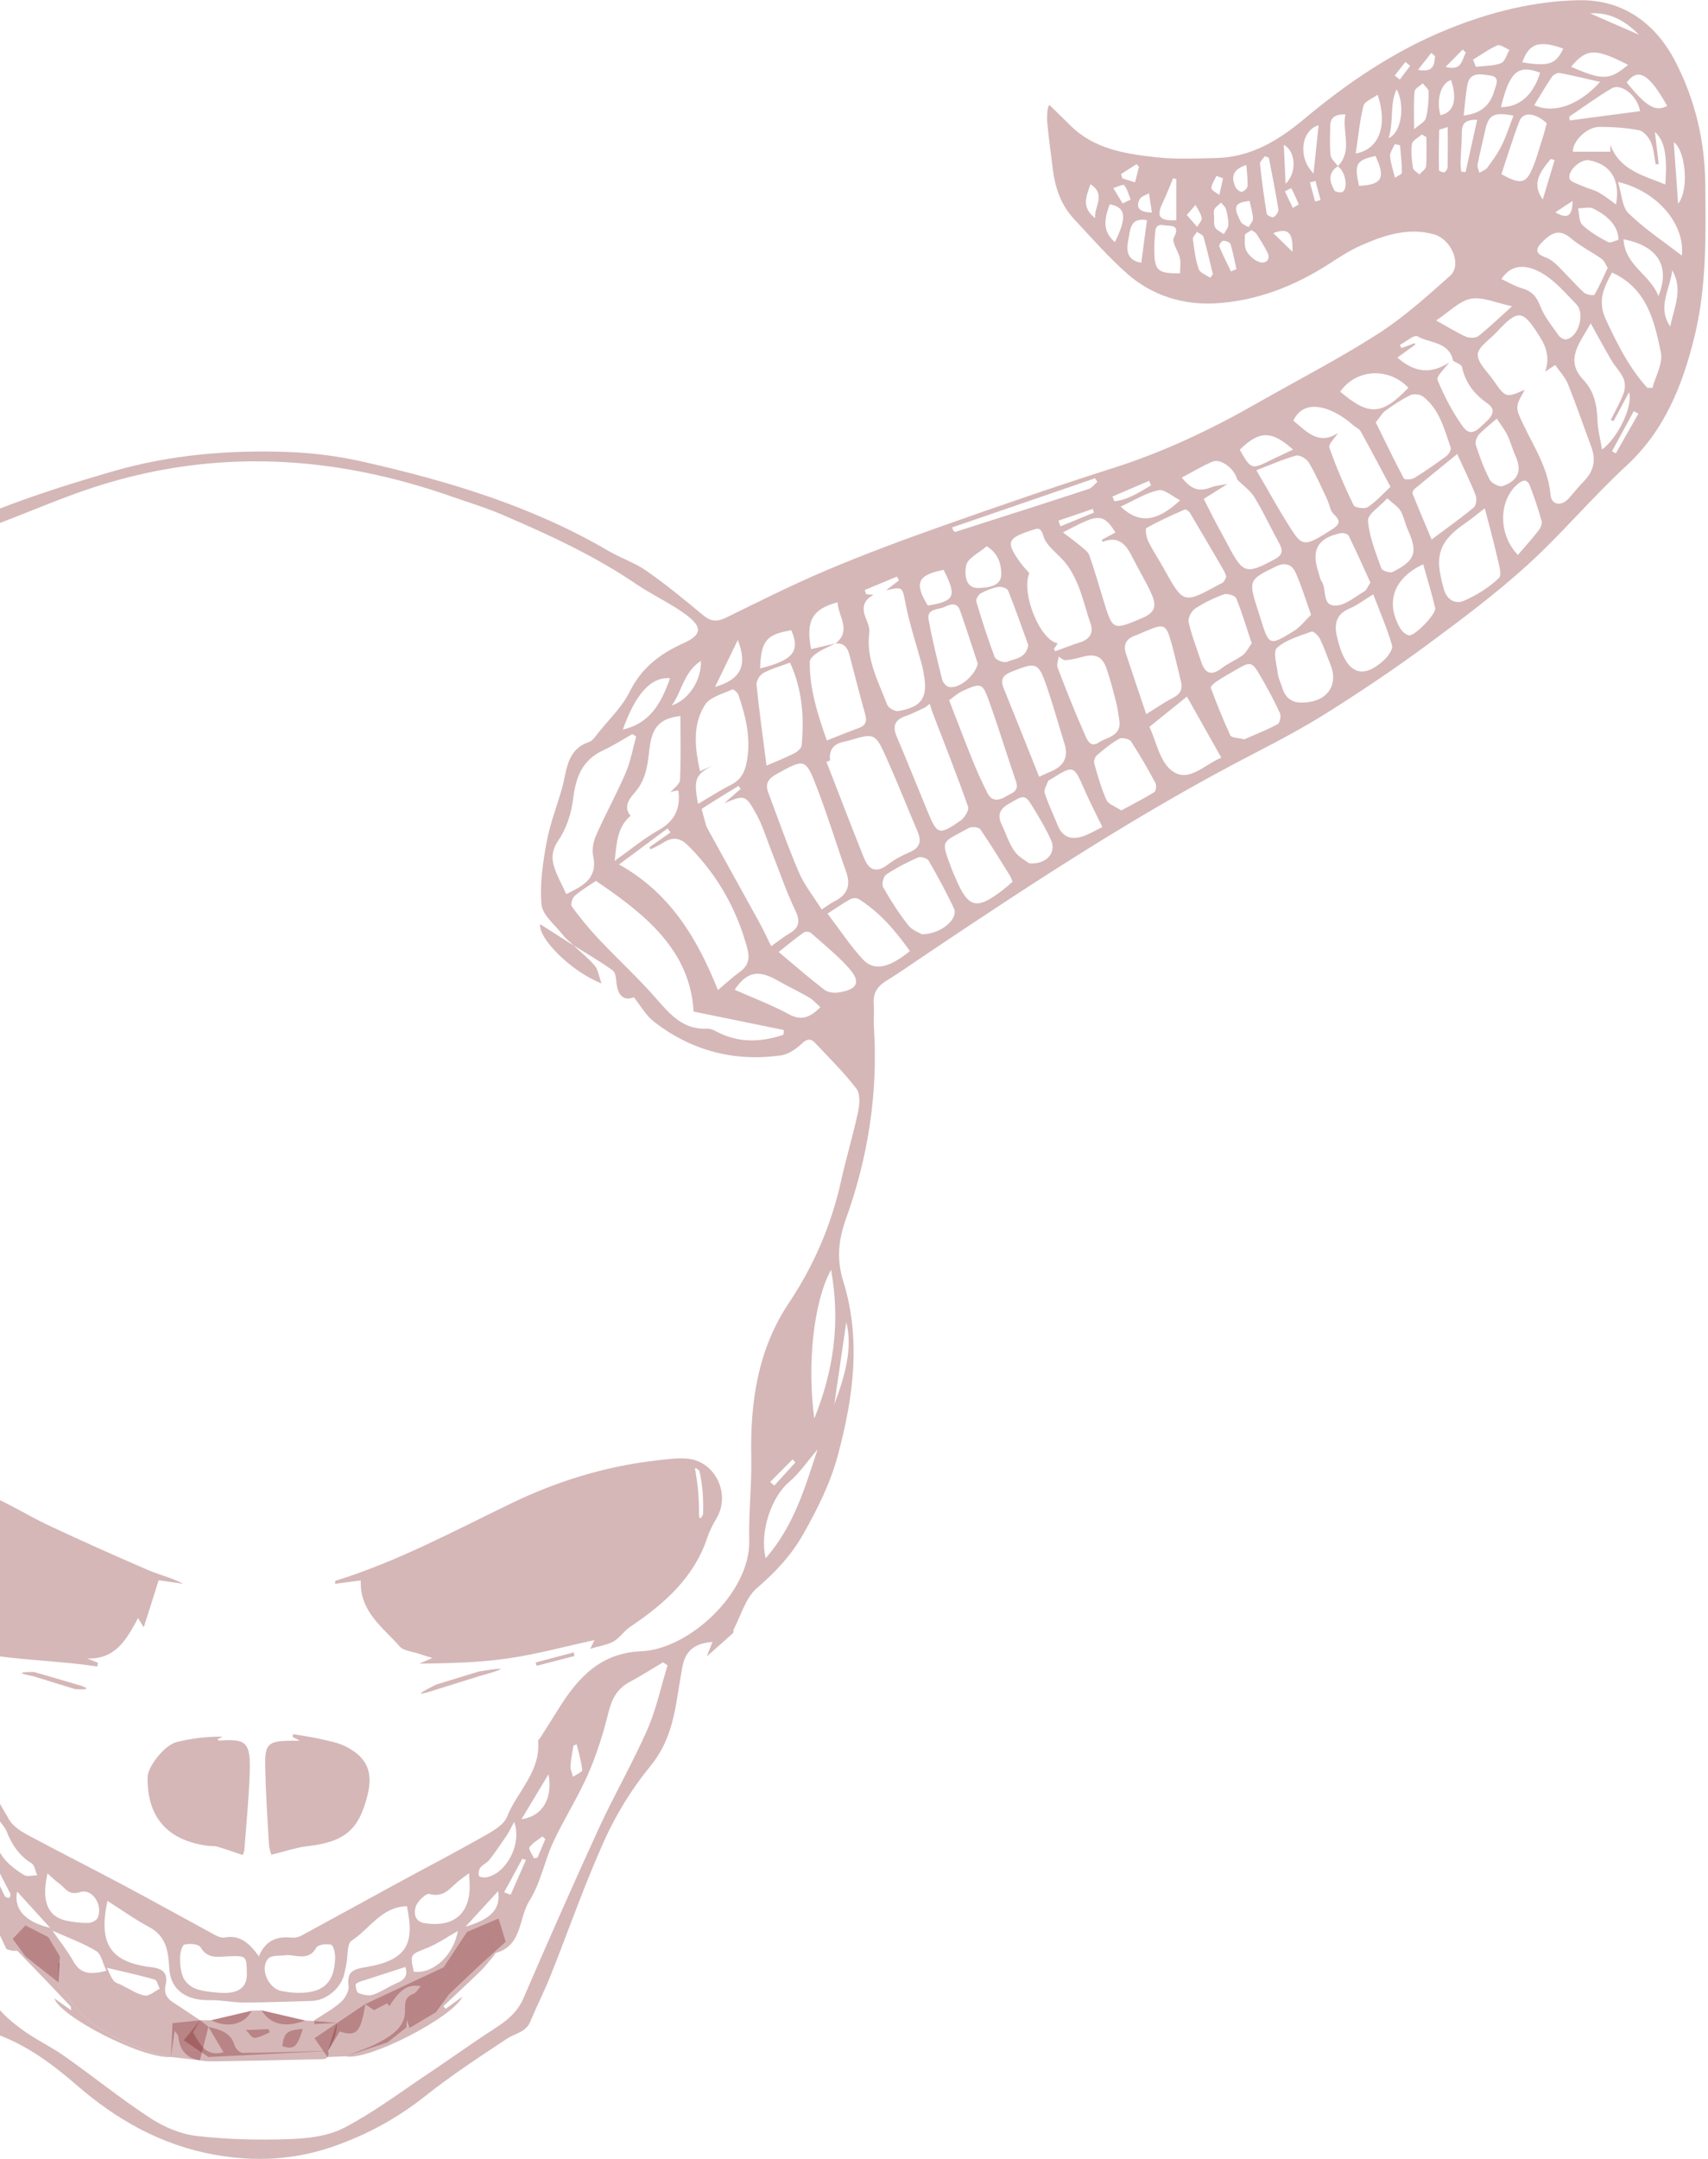 <svg width="554" height="700" viewBox="0 0 554 700" fill="none" xmlns="http://www.w3.org/2000/svg">
<path d="M553.102 59.357C552.938 45.395 549.729 32.133 543.374 19.877C536.964 7.522 526.39 -0.176 512.161 0.069C497.523 0.332 483.239 3.954 469.647 9.456C452.354 16.446 437.08 26.804 422.805 38.75C414.641 45.577 405.649 50.978 394.538 51.233C388.119 51.378 381.646 51.705 375.3 51.015C365.135 49.916 354.925 48.409 347.142 40.639C345.269 38.769 343.36 36.935 340.696 34.329C339.832 33.131 339.45 37.389 339.705 40.039C340.168 44.969 340.896 49.862 341.478 54.773C342.205 60.846 344.123 66.456 348.351 70.995C353.997 77.05 359.48 83.332 365.662 88.788C373.645 95.814 383.737 98.928 394.066 98.365C407.44 97.63 419.878 92.828 431.206 85.484C434.616 83.269 438.089 81.026 441.807 79.42C449.217 76.206 456.809 73.682 465.128 75.988C470.72 77.531 474.329 85.874 470.347 89.415C462.864 96.087 455.309 102.886 446.917 108.27C434.297 116.349 420.896 123.239 407.858 130.674C393.02 139.144 377.7 146.452 361.335 151.662C342.596 157.617 324.003 164.063 305.464 170.608C292.99 175.011 280.571 179.632 268.378 184.779C257.241 189.472 246.421 194.919 235.565 200.239C232.692 201.637 230.619 201.618 228.083 199.494C222.1 194.492 216.054 189.545 209.672 185.078C205.889 182.437 201.316 180.957 197.307 178.597C172.585 164.126 145.537 155.992 117.87 149.738C109.815 147.904 101.459 146.824 93.204 146.542C74.02 145.889 55.217 147.423 36.424 152.879C14.322 159.297 -7.272 166.45 -27.483 177.498C-30.547 179.178 -33.566 180.993 -36.766 182.391C-45.349 186.168 -53.359 190.661 -59.414 198.087C-62.705 202.1 -65.233 202.327 -69.888 199.921C-75.052 197.261 -80.225 194.538 -85.599 192.359C-95.682 188.256 -106.165 185.051 -116.039 180.503C-137.014 170.853 -158.453 162.52 -180.601 156.074C-199.839 150.482 -218.632 143.873 -236.071 133.869C-249.099 126.407 -261.846 118.41 -275.175 111.529C-285.622 106.145 -294.123 98.538 -302.778 90.976C-305.151 88.897 -306.724 86.519 -305.56 83.323C-304.306 79.901 -302.869 76.851 -298.523 75.816C-289.95 73.746 -282.13 76.124 -274.866 79.828C-263.483 85.629 -252.991 92.982 -240.317 96.368C-228.906 99.428 -218.014 99.019 -207.649 93.799C-195.23 87.554 -186.129 77.486 -178.691 65.912C-177.609 64.241 -176.828 62.217 -176.482 60.265C-175.309 53.538 -174.236 46.775 -173.454 39.985C-173.2 37.779 -173.845 33.685 -174.673 34.765C-176.218 36 -177.273 36.581 -177.973 37.443C-182.91 43.661 -189.32 47.32 -197.048 48.881C-219.023 53.339 -240.217 54.183 -258.346 37.443C-268.765 27.811 -280.903 20.476 -293.423 13.913C-308.479 6.042 -324.808 2.339 -341.574 0.287C-354.102 -1.247 -364.149 3.446 -372.314 12.569C-380.978 22.247 -384.015 34.575 -385.715 46.675C-387.479 59.267 -387.07 72.248 -386.57 85.03C-386.088 97.213 -385.224 109.631 -379.96 120.897C-375.732 129.939 -371.614 139.461 -365.304 146.969C-356.166 157.844 -345.047 167.022 -334.873 177.044C-330.218 181.638 -326.363 187.203 -321.217 191.124C-306.606 202.254 -292.041 213.592 -276.494 223.297C-256.137 235.997 -234.934 247.362 -213.95 259.055C-181.264 277.256 -150.724 298.753 -119.594 319.342C-116.848 321.166 -115.921 323.418 -116.011 326.677C-116.239 335.264 -116.311 343.861 -116.093 352.449C-115.975 357.079 -115.648 361.818 -114.538 366.284C-111.484 378.703 -107.947 391.012 -104.719 403.395C-104.337 404.856 -104.501 406.572 -104.837 408.079C-105.919 412.881 -107.801 417.593 -108.274 422.44C-109.129 431.228 -110.402 440.233 -109.356 448.894C-107.21 466.577 -103.019 483.744 -92.772 499.04C-89.49 503.942 -86.617 508.953 -81.762 512.267C-76.089 516.125 -73.979 522.226 -70.679 527.663C-68.779 530.804 -66.142 533.5 -63.833 536.387C-63.433 536.115 -63.032 535.843 -62.632 535.561C-62.723 534.635 -62.805 533.709 -62.942 532.302C-56.977 533.491 -54.823 537.186 -54.168 542.242C-52.55 554.861 -49.904 566.853 -41.084 577.084C-33.575 585.79 -28.974 596.456 -25.101 607.368C-22.091 615.856 -18.264 624.071 -14.763 632.387C-11.445 640.294 -8.163 648.21 -4.644 656.026C-3.998 657.478 -2.544 659.058 -1.098 659.575C8.83 663.161 17.095 669.361 24.914 676.125C37.915 687.372 52.253 695.506 69.483 698.629C82.721 701.026 95.477 700.363 108.078 695.987C118.888 692.229 128.762 686.891 137.809 679.719C146.319 672.965 155.465 666.947 164.557 660.955C167.13 659.258 170.549 658.958 171.976 655.536C174.04 650.57 176.504 645.768 178.495 640.775C184.369 626.078 189.551 611.081 196.052 596.683C199.916 588.141 205.016 579.898 210.954 572.645C216 566.49 218.009 559.799 219.318 552.473C220.027 548.461 220.6 544.421 221.355 540.409C222.309 535.262 225.255 532.838 231.092 532.384C230.574 533.691 230.101 534.907 229.256 537.077C232.683 534.036 235.275 531.776 237.82 529.452C238.02 529.27 237.775 528.662 237.948 528.353C240.357 523.796 241.821 518.104 245.476 514.954C251.522 509.743 256.613 504.378 260.596 497.325C265.224 489.136 269.333 480.921 271.77 471.834C276.788 453.151 279.371 434.305 273.524 415.459C271.288 408.242 271.961 401.969 274.388 395.215C281.616 375.117 284.817 354.392 283.462 333.013C283.307 330.544 283.607 328.038 283.407 325.578C283.116 322.12 284.507 319.841 287.444 318.044C291.79 315.384 295.954 312.415 300.2 309.574C334.941 286.262 369.899 263.303 407.167 244.103C415.45 239.828 423.696 235.407 431.552 230.414C442.253 223.633 452.8 216.552 462.992 209.017C474.102 200.81 485.212 192.486 495.432 183.208C506.615 173.05 516.371 161.312 527.49 151.054C539.928 139.607 545.728 124.909 549.574 109.304C553.611 92.964 553.293 76.124 553.102 59.357ZM377.154 65.685C378.4 63.116 379.391 60.438 380.491 57.814C380.837 57.905 381.182 57.987 381.537 58.068V71.413C376.027 71.685 374.963 70.215 377.154 65.685ZM368.644 53.23C368.908 53.52 369.172 53.802 369.435 54.083C369.054 55.635 368.654 57.17 368.163 59.112C366.644 58.649 365.344 58.25 364.044 57.841C363.908 57.378 363.753 56.915 363.617 56.452C365.29 55.381 366.972 54.31 368.644 53.23ZM355.197 70.705C350.651 67.183 352.324 63.769 353.706 59.702C358.834 63.143 354.934 66.674 355.197 70.705ZM361.625 78.503C358.116 75.489 357.707 72.012 359.962 66.248C365.535 67.219 365.344 70.904 361.625 78.503ZM364.117 65.966C363.117 64.305 362.116 62.644 361.107 60.964C362.335 60.619 364.344 59.666 364.635 60.047C365.662 61.355 366.09 63.116 366.735 64.713C365.862 65.131 364.999 65.549 364.117 65.966ZM370.181 85.184C365.317 84.394 365.299 80.954 366.035 77.459C366.644 74.508 366.49 70.423 372.027 71.377C371.372 76.206 370.79 80.582 370.181 85.184ZM369.663 64.595C370.126 63.678 371.636 63.279 372.672 62.653C372.972 64.614 373.272 66.574 373.627 68.916C369.045 68.789 368.463 66.983 369.663 64.595ZM382.764 88.625C375.536 88.707 374.454 87.717 374.427 81.38C374.418 79.928 374.409 78.457 374.572 77.023C374.791 75.135 374.3 72.357 377.582 73.038C379.327 73.401 383.146 72.529 380.728 77.087C379.964 78.512 382.182 81.38 382.701 83.668C383.037 85.166 382.764 86.791 382.764 88.625ZM416.995 59.575C416.805 55.481 416.614 51.387 416.405 46.984C420.196 48.863 420.841 55.89 416.995 59.575ZM404.258 53.493C404.421 55.88 404.758 58.105 404.649 60.31C404.621 61.01 403.503 62.117 402.785 62.19C402.139 62.262 401.039 61.336 400.703 60.601C399.112 57.17 400.148 54.782 404.258 53.493ZM394.557 57.033C395.275 57.288 395.984 57.551 396.702 57.805C396.302 59.611 395.893 61.409 395.493 63.215C394.584 62.48 392.911 61.727 392.92 61.01C392.956 59.684 393.966 58.359 394.557 57.033ZM387.783 66.456C388.492 67.854 389.52 69.198 389.783 70.678C389.929 71.531 388.838 72.584 388.301 73.555C387.31 72.43 386.319 71.295 384.928 69.706C386.183 68.272 386.983 67.364 387.783 66.456ZM392.538 90.077C391.238 89.142 389.21 88.461 388.792 87.227C387.747 84.122 387.338 80.772 386.919 77.486C386.828 76.787 387.792 75.952 388.265 75.18C388.992 75.725 390.174 76.124 390.365 76.814C391.502 80.818 392.411 84.876 393.402 88.915C393.12 89.306 392.829 89.696 392.538 90.077ZM394.175 73.773C393.638 72.883 393.829 71.549 393.82 71.44C393.82 69.552 393.529 68.535 393.893 67.873C394.347 67.01 395.32 66.411 396.075 65.694C396.62 66.402 397.439 67.037 397.657 67.836C398.111 69.479 398.475 71.231 398.411 72.911C398.375 73.927 397.466 74.908 396.948 75.906C395.984 75.207 394.72 74.699 394.175 73.773ZM399.275 88.007C397.975 85.302 396.602 82.633 395.466 79.865C395.311 79.474 396.239 78.112 396.711 78.085C397.52 78.04 398.93 78.521 399.102 79.093C399.939 81.753 400.439 84.531 401.048 87.263C400.457 87.508 399.857 87.753 399.275 88.007ZM402.476 71.93C399.875 67.037 400.394 65.676 405.312 65.158C405.74 67.237 406.358 69.062 406.412 70.904C406.44 71.794 405.467 72.738 404.949 73.664C404.103 73.101 402.894 72.729 402.476 71.93ZM408.804 85.039C407.103 84.63 405.285 83.078 404.385 81.526C403.558 80.119 403.73 78.022 403.812 76.251C403.839 75.725 405.058 75.253 405.921 74.617C406.54 75.062 407.24 75.344 407.567 75.861C408.813 77.804 410.04 79.765 411.086 81.816C412.286 84.177 410.568 85.466 408.804 85.039ZM410.877 69.334C410.004 63.951 409.249 58.54 408.685 53.112C408.604 52.358 409.704 51.478 410.258 50.652L411.549 51.124C412.622 56.697 413.759 62.271 414.659 67.882C414.777 68.653 413.895 69.888 413.131 70.387C412.74 70.65 410.958 69.842 410.877 69.334ZM419.205 81.635C417.314 79.783 415.413 77.922 413.004 75.58C417.796 73.746 419.487 75.335 419.205 81.635ZM419.332 67.409C418.477 65.612 417.614 63.824 416.759 62.026C417.45 61.681 418.141 61.345 418.841 61.001C419.678 62.734 420.541 64.45 421.241 66.248C421.278 66.366 419.996 67.01 419.332 67.409ZM427.697 40.62C427.16 45.731 426.633 50.761 426.06 56.244C420.85 51.105 422.023 42.227 427.697 40.62ZM426.56 65.34C425.997 63.27 425.442 61.218 424.878 59.158C425.478 59.003 426.069 58.831 426.678 58.676C427.224 60.746 427.779 62.807 428.324 64.868C427.742 65.031 427.151 65.185 426.56 65.34ZM-187.747 59.811C-186.074 63.461 -185.028 66.593 -188.338 69.516C-189.247 66.338 -192.229 63.034 -187.747 59.811ZM-202.894 85.656C-203.249 85.357 -203.594 85.057 -203.949 84.776C-204.522 81.072 -205.131 77.386 -205.604 73.673C-205.713 72.929 -205.485 71.576 -205.094 71.44C-204.249 71.159 -202.494 71.231 -202.349 71.603C-201.248 74.636 -199.957 77.731 -199.757 80.872C-199.648 82.406 -201.776 84.068 -202.894 85.656ZM-195.284 78.394C-199.512 71.722 -199.212 68.662 -194.075 66.084C-191.393 71.477 -191.775 75.362 -195.284 78.394ZM-194.866 61.01C-195.939 62.635 -196.993 64.278 -198.066 65.903C-200.357 63.152 -201.785 60.991 -198.484 60.038C-197.457 59.739 -196.084 60.656 -194.866 61.01ZM-197.412 57.596C-198.921 58.159 -200.185 58.631 -201.83 59.239C-202.485 57.233 -202.93 55.89 -203.412 54.437C-199.957 52.504 -198.93 55.009 -197.412 57.596ZM-206.313 62.644C-205.358 63.243 -203.94 63.615 -203.531 64.468C-202.385 66.883 -203.167 68.599 -207.595 69.234C-207.085 66.556 -206.704 64.595 -206.313 62.644ZM540.755 34.347C536.955 36.317 534.154 34.711 527.617 26.74C531.354 21.811 534.909 23.917 540.755 34.347ZM492.804 39.349C494.032 36.118 497.896 36.517 501.705 39.949C501.151 41.937 500.787 43.498 500.278 45.005C499.05 48.7 498.132 52.549 496.396 55.989C494.559 59.63 492.45 59.512 486.994 56.471C488.922 50.715 490.668 44.96 492.804 39.349ZM482.421 54.373C481.857 55.136 480.712 55.472 479.839 56.017C479.63 55.127 479.112 54.174 479.266 53.348C479.985 49.635 480.921 45.967 481.721 42.273C482.821 37.234 484.449 36.272 490.904 37.498C489.631 40.793 488.604 44.061 487.113 47.102C485.849 49.68 484.13 52.05 482.421 54.373ZM497.641 34.111C499.541 31.025 501.342 27.911 503.351 24.952C503.833 24.253 505.115 23.527 505.869 23.663C510.188 24.471 514.452 25.524 518.998 26.559C512.152 34.102 504.033 36.998 497.641 34.111ZM522.744 28.665C525.917 26.813 531.281 31.234 531.927 36.045C524.071 37.08 516.634 38.069 509.197 39.05C509.115 38.651 509.052 38.233 508.979 37.834C513.543 34.756 517.989 31.452 522.744 28.665ZM510.079 65.167C510.015 70.442 508.124 70.995 504.478 68.826C506.06 67.8 507.633 66.774 510.079 65.167ZM504.242 51.904C503.078 55.79 501.914 59.684 500.414 64.695C497.35 60.265 498.332 56.997 502.987 51.559C503.405 51.668 503.824 51.795 504.242 51.904ZM503.596 91.003C506.378 93.318 508.77 96.069 511.306 98.665C514.17 101.588 512.079 109.186 508.088 110.04C507.369 110.194 506.088 109.513 505.615 108.841C503.46 105.755 500.932 102.741 499.614 99.291C498.387 96.069 496.714 94.299 493.477 93.409C491.313 92.801 489.322 91.557 487.004 90.486C491.34 83.759 498.468 86.746 503.596 91.003ZM505.26 86.183C504.169 85.103 502.869 84.049 501.46 83.523C498.114 82.279 497.732 80.945 500.36 78.339C503.296 75.453 505.824 74.073 509.57 77.286C512.588 79.865 516.28 81.644 519.535 83.959C520.389 84.567 520.798 85.802 521.462 86.846C520.026 89.896 518.771 92.828 517.171 95.551C516.962 95.914 514.543 95.588 513.788 94.889C510.815 92.129 508.161 89.042 505.26 86.183ZM513.252 72.938C512.115 71.849 512.279 69.388 511.852 67.564C513.516 67.546 515.47 66.965 516.807 67.636C522.062 70.26 524.981 73.719 524.935 77.758C523.99 77.985 522.399 78.911 521.544 78.466C518.607 76.923 515.634 75.198 513.252 72.938ZM524.19 66.293C521.944 64.713 520.307 63.379 518.489 62.362C517.062 61.563 515.37 61.246 513.861 60.547C512.143 59.757 509.342 59.058 509.079 57.85C508.479 55.172 512.87 51.505 515.325 51.95C522.299 53.23 525.608 58.05 524.19 66.293ZM522.317 47.002V49.199H510.179C509.979 45.986 514.543 41.219 518.607 41.165C522.953 41.111 527.372 41.419 531.636 42.236C533.154 42.518 534.782 44.533 535.482 46.14C536.436 48.328 536.564 50.879 537.037 53.266C537.364 53.248 537.682 53.23 538.019 53.212C537.618 49.816 537.209 46.421 536.782 42.781C539.919 45.559 540.892 50.506 540.128 59.802C533.063 56.879 525.499 55.3 522.317 47.002ZM531.609 11.262C526.335 8.956 521.053 6.651 515.78 4.345C522.135 3.882 527.208 6.778 531.609 11.262ZM528.081 21.03C522.098 26.041 519.844 26.123 509.588 21.657C514.643 15.62 517.343 15.529 528.081 21.03ZM507.051 15.756C504.678 20.821 502.369 21.629 493.75 20.213C495.968 13.986 499.26 12.96 507.051 15.756ZM499.541 23.59C497.359 30.789 492.777 34.81 486.849 34.72C489.631 23.227 492.413 20.785 499.541 23.59ZM485.676 14.712C486.604 14.312 488.267 15.629 489.595 16.164C488.713 17.662 488.131 20.004 486.858 20.485C484.34 21.421 481.439 21.33 478.694 21.657C478.393 20.894 478.084 20.131 477.793 19.36C480.403 17.771 482.894 15.91 485.676 14.712ZM483.258 24.453C486.803 24.897 485.194 27.657 484.64 29.545C483.321 34.121 480.339 36.853 474.757 37.452C475.175 33.812 475.375 30.662 475.948 27.566C476.766 23.109 480.512 24.108 483.258 24.453ZM479.13 38.841C477.784 44.923 476.575 50.343 475.375 55.772C474.902 55.726 474.42 55.69 473.938 55.654C473.866 54.546 473.693 53.411 473.738 52.304C473.847 49.117 474.166 45.931 474.166 42.745C474.175 39.64 475.775 38.778 479.13 38.841ZM433.979 53.883C433.952 53.901 433.925 53.92 433.907 53.929C436.225 55.29 437.407 60.764 435.534 62.19C435.007 62.58 433.143 62.281 432.843 61.754C431.252 58.967 430.597 56.117 433.907 53.929C433.925 53.911 433.943 53.883 433.961 53.865C433.125 52.703 431.724 51.596 431.588 50.352C431.234 47.211 431.424 43.997 431.47 40.811C431.524 38.115 433.043 37.007 436.38 37.089C435.207 42.79 438.853 48.782 433.961 53.856C433.97 53.874 433.979 53.874 433.979 53.883ZM440.807 60.265C439.216 53.103 439.853 51.995 446.153 50.57C449.463 57.751 448.345 59.884 440.807 60.265ZM439.744 49.762C440.553 44.397 441.016 39.268 442.235 34.329C442.598 32.886 445.126 31.987 446.835 30.707C450.154 40.484 447.444 48.455 439.744 49.762ZM452.463 57.633C451.899 55.309 451.063 53.003 450.881 50.652C450.79 49.39 451.863 48.046 452.409 46.73C452.981 46.857 453.536 46.984 454.109 47.102C454.345 50.052 454.718 53.012 454.709 55.962C454.709 56.525 453.245 57.079 452.463 57.633ZM450.417 44.787C452.172 39.104 450.681 33.721 453.009 28.955C455.818 34.093 454.582 43.044 450.417 44.787ZM454.045 25.787C453.481 25.36 452.936 24.934 452.372 24.498C453.527 23.027 454.691 21.557 455.855 20.086C456.364 20.504 456.873 20.939 457.391 21.357C456.273 22.837 455.163 24.307 454.045 25.787ZM462.555 53.911C462.464 54.855 461.146 55.69 460.391 56.57C459.664 55.862 458.409 55.227 458.291 54.428C457.909 51.868 457.573 49.19 457.973 46.684C458.155 45.523 460.055 44.615 461.182 43.598C461.673 43.889 462.164 44.188 462.664 44.469C462.664 47.62 462.828 50.788 462.555 53.911ZM462.483 38.324C462.146 39.586 460.31 40.43 458.673 41.9C458.673 37.116 458.491 33.385 458.8 29.7C458.891 28.737 460.528 27.902 461.455 27.012C462.137 27.92 463.41 28.846 463.401 29.754C463.392 32.623 463.228 35.573 462.483 38.324ZM459.937 22.628C461.664 20.431 462.955 18.797 464.237 17.154C464.646 17.508 465.065 17.853 465.483 18.216C465.174 20.758 465.247 23.645 459.937 22.628ZM469.538 54.228C469.52 54.809 468.965 55.672 468.474 55.835C468.001 55.998 466.738 55.445 466.738 55.181C466.656 50.842 466.71 46.494 466.81 42.136C466.81 42 467.556 41.873 469.583 41.201C469.583 46.031 469.629 50.134 469.538 54.228ZM467.21 37.343C465.801 32.196 467.419 26.867 470.665 25.959C472.793 32.378 471.538 36.499 467.21 37.343ZM468.911 21.684C470.756 19.814 472.602 17.934 474.448 16.055C474.793 16.4 475.12 16.727 475.466 17.063C474.111 19.396 474.238 23.145 468.911 21.684ZM477.121 96.868C480.866 96.159 485.14 98.202 490.44 99.291C486.194 103.113 482.994 106.236 479.512 108.978C478.639 109.668 476.621 109.658 475.484 109.159C472.493 107.834 469.72 106.073 465.81 103.903C470.174 101.034 473.384 97.567 477.121 96.868ZM458.855 111.274C457.437 111.801 456.027 112.327 454.6 112.854C454.409 112.527 454.227 112.2 454.027 111.864C455.973 110.839 458.718 108.442 459.737 109.032C463.764 111.356 470.02 110.721 471.311 116.957C472.32 117.638 474.038 118.165 474.22 119.018C475.32 124.165 478.193 127.833 482.439 130.783C485.322 132.789 484.094 134.868 481.967 136.811C479.712 138.862 477.248 142.112 474.548 138.39C471.184 133.742 468.456 128.513 466.274 123.203C465.792 122.023 468.692 119.445 470.038 117.511C464.337 121.305 458.937 120.97 453.254 115.94C455.327 114.443 457.2 113.09 459.064 111.728C458.991 111.565 458.919 111.42 458.855 111.274ZM458.755 158.589C463.274 154.83 467.838 151.127 472.647 147.214C475.029 152.443 477.021 156.419 478.621 160.559C479.057 161.675 478.839 163.863 478.039 164.535C473.929 167.957 469.529 171.053 464.346 174.929C462.119 169.6 460.11 164.889 458.2 160.141C458.046 159.742 458.382 158.897 458.755 158.589ZM455.336 155.121C452.172 149.166 449.254 143.075 446.235 136.938C447.654 135.195 448.326 133.897 449.39 133.143C451.981 131.3 454.654 129.476 457.509 128.105C458.573 127.587 460.619 127.851 461.573 128.586C466.947 132.735 468.447 139.144 470.547 145.117C470.783 145.807 469.902 147.296 469.129 147.877C465.756 150.382 462.292 152.797 458.718 154.994C457.846 155.539 455.582 155.584 455.336 155.121ZM456.818 125.726C448.217 134.714 444.017 134.922 434.707 126.997C439.771 119.662 450.381 118.927 456.818 125.726ZM439.053 137.991C439.834 138.608 440.898 139.08 441.362 139.888C444.517 145.589 447.554 151.354 450.618 157.109C450.754 157.363 451.045 157.799 450.981 157.863C448.59 160.114 446.362 162.619 443.662 164.408C442.635 165.089 439.453 164.644 439.062 163.836C436.116 157.745 433.416 151.517 431.188 145.135C430.806 144.019 433.016 141.994 434.016 140.378C427.569 144.609 423.76 139.779 419.487 136.402C423.105 128.659 432.497 132.081 439.053 137.991ZM419.441 172.551C415.35 166.387 411.84 159.842 407.503 152.47C412.34 150.627 416.295 148.839 420.432 147.713C421.541 147.405 423.796 148.766 424.524 149.974C426.669 153.551 428.351 157.427 430.152 161.212C430.761 162.529 431.233 163.927 431.661 165.307C432.288 167.304 436.607 168.72 432.288 171.498C423.924 176.881 422.596 177.317 419.441 172.551ZM425.251 199.34C423.305 201.201 421.751 203.307 419.696 204.578C411.668 209.516 411.613 209.416 408.831 200.429C408.531 199.458 408.204 198.496 407.894 197.524C404.903 188.138 405.112 187.92 413.841 183.68C416.986 182.146 419.105 183.108 420.278 185.75C422.096 189.799 423.369 194.102 425.251 199.34ZM434.852 172.878C435.652 172.714 437.152 173.114 437.434 173.685C439.916 178.715 442.189 183.844 444.499 188.9C443.599 190.253 443.244 191.351 442.507 191.769C439.498 193.503 436.425 196.244 433.288 196.353C428.588 196.535 430.47 191.033 428.651 188.446C428.088 187.647 427.997 186.54 427.66 185.587C425.196 178.388 427.397 174.412 434.852 172.878ZM419.414 145.78C416.777 147.023 414.532 148.031 412.331 149.12C405.94 152.316 405.803 152.289 402.121 145.816C408.485 139.598 412.44 139.516 419.414 145.78ZM393.293 149.683C396.011 148.549 400.457 152.007 401.321 155.52C403.212 157.418 405.558 159.052 406.913 161.276C409.84 166.078 412.195 171.234 414.923 176.173C416.241 178.542 416.041 179.949 413.45 181.338C404.212 186.313 403.203 186.077 398.293 176.736C397.011 174.303 395.657 171.906 394.375 169.464C393.102 167.04 391.874 164.598 390.438 161.775C393.102 160.096 395.62 158.507 398.148 156.918C396.32 157.282 394.42 157.418 392.711 158.062C388.992 159.46 386.519 158.843 383.319 154.849C386.71 153.069 389.883 151.109 393.293 149.683ZM377.445 184.261C375.827 181.338 373.927 178.542 372.463 175.546C371.827 174.239 371.363 171.489 371.854 171.207C375.854 168.938 380.082 167.059 384.31 165.198C384.655 165.052 385.655 165.788 385.983 166.323C389.71 172.56 393.365 178.824 397.011 185.096C397.302 185.587 397.439 186.177 397.757 186.967C397.511 187.448 397.311 188.138 396.884 188.646C396.52 189.064 395.911 189.254 395.402 189.536C383.846 195.845 383.855 195.836 377.445 184.261ZM380.5 226.256C377.827 227.609 375.354 229.352 371.79 231.539C369.399 224.44 367.244 218.186 365.19 211.886C364.262 209.062 365.317 207.092 368.163 206.085C369.263 205.704 370.317 205.195 371.39 204.741C377.718 202.054 378.209 202.236 380.028 208.754C381.155 212.793 382.046 216.915 383.055 220.991C383.664 223.469 382.828 225.067 380.5 226.256ZM387.61 197.361C390.501 195.436 393.72 193.893 396.993 192.713C398.084 192.323 400.621 193.121 400.985 194.011C402.885 198.677 404.312 203.543 406.003 208.608C404.858 210.152 404.185 211.622 403.048 212.458C400.957 214.01 398.421 214.99 396.366 216.579C393.029 219.166 390.92 218.558 389.629 214.627C388.219 210.351 386.556 206.13 385.546 201.755C385.237 200.466 386.41 198.151 387.61 197.361ZM382.782 162.202C375.236 169.264 369.463 169.909 363.489 164.263C367.844 162.256 371.618 159.86 375.718 158.952C377.655 158.516 380.228 160.931 382.782 162.202ZM372.709 155.902L373.336 157.372C369.581 159.578 365.944 162.048 361.462 162.538C361.244 162.029 361.025 161.512 360.807 161.004C364.771 159.306 368.744 157.599 372.709 155.902ZM361.807 172.641C360.307 173.459 358.825 174.257 357.352 175.056C357.452 175.256 357.652 175.683 357.67 175.683C362.58 173.685 365.117 176.318 367.108 180.321C369.181 184.479 371.645 188.446 373.536 192.668C375.382 196.834 374.391 198.75 370.281 200.484C360.916 204.433 360.916 204.433 357.889 194.574C356.398 189.744 355.034 184.888 353.361 180.113C352.952 178.951 351.661 178.025 350.633 177.153C348.824 175.646 346.915 174.266 344.769 172.623C355.497 167.122 357.48 165.679 361.807 172.641ZM273.497 240.545C274.061 240.418 274.634 240.327 275.197 240.164C283.726 237.631 283.862 237.576 287.617 245.946C291.117 253.744 294.245 261.715 297.609 269.576C298.891 272.599 298.545 274.769 295.245 276.23C292.727 277.338 290.181 278.6 288.026 280.288C284.371 283.166 281.853 282.167 280.307 278.336C276.107 267.942 272.124 257.448 268.06 246.99C268.451 246.863 268.851 246.745 269.233 246.618C268.833 243.305 270.27 241.289 273.497 240.545ZM290.845 238.793C289.363 235.325 290.335 233.355 293.809 232.157C295.991 231.403 298.055 230.278 300.164 229.324C300.628 228.943 301.1 228.562 301.564 228.19C301.882 229.161 302.146 230.151 302.5 231.104C306.383 241.253 310.41 251.339 314.011 261.578C314.402 262.695 312.829 265.219 311.502 266.127C304.492 270.929 304.01 270.711 300.791 262.931C297.464 254.888 294.254 246.8 290.845 238.793ZM344.242 181.002C349.997 186.957 351.188 194.91 353.743 202.245C354.752 205.132 353.488 207.283 350.379 208.254C347.651 209.108 344.987 210.188 342.296 211.168C342.141 210.932 341.978 210.687 341.823 210.451C342.25 209.825 342.678 209.199 343.087 208.599C337.341 207.583 331.158 192.468 333.85 185.814C332.913 184.733 331.895 183.726 331.058 182.564C326.176 175.819 326.603 174.539 334.486 171.97C336.35 171.362 337.541 170.653 338.432 173.785C339.205 176.536 342.069 178.769 344.242 181.002ZM343.323 168.811C347.024 167.549 350.724 166.287 354.425 165.025C354.561 165.415 354.716 165.806 354.852 166.187C351.224 167.685 347.587 169.174 343.951 170.672C343.751 170.054 343.532 169.437 343.323 168.811ZM333.522 209.135C332.849 213.529 329.167 213.529 326.621 214.591C325.621 214.999 323.021 214.019 322.666 213.102C320.393 207.165 318.484 201.101 316.666 195.019C316.457 194.311 317.348 192.804 318.12 192.386C319.884 191.415 321.848 190.652 323.821 190.298C324.812 190.117 326.676 190.743 326.976 191.469C329.349 197.379 331.449 203.407 333.522 209.135ZM317.593 190.652C312.683 190.934 312.929 185.505 313.384 183.326C313.875 180.957 317.584 179.25 320.057 177.108C324.03 179.586 324.73 183.208 324.776 186.086C324.839 190.216 320.284 190.507 317.593 190.652ZM317.148 215.199C316.338 218.939 311.165 223.469 307.792 222.725C306.919 222.534 305.846 221.336 305.619 220.401C304.01 213.928 302.373 207.456 301.2 200.901C300.555 197.243 304.301 197.751 306.31 196.816C308.147 195.963 310.383 195.073 311.392 197.942C313.402 203.661 315.238 209.435 317.148 215.199ZM307.856 227.064C309.201 226.102 310.465 224.885 311.965 224.177C318.293 221.227 318.666 221.29 320.975 227.799C324.003 236.287 326.64 244.92 329.567 253.436C330.658 256.613 328.113 257.139 326.385 258.192C324.221 259.5 321.803 260.053 320.366 257.303C318.502 253.717 316.857 249.977 315.338 246.219C312.874 240.164 310.574 234.045 307.856 227.064ZM325.512 223.061C324.358 220.228 325.439 218.858 328.103 217.795C336.204 214.555 336.804 214.673 339.632 222.924C341.696 228.952 343.387 235.107 345.287 241.189C346.733 245.792 344.76 248.588 340.578 250.276C339.523 250.694 338.496 251.211 337.059 251.865C333.077 241.907 329.331 232.474 325.512 223.061ZM343.042 216.479C342.66 215.48 343.242 214.119 343.387 212.921C344.123 213.329 344.887 214.128 345.578 214.064C347.415 213.919 349.27 213.492 351.061 212.993C355.161 211.84 357.525 212.775 358.898 216.724C360.18 220.419 361.125 224.223 362.098 228.017C362.562 229.833 362.744 231.721 363.062 233.573C363.817 238.775 358.962 238.983 356.298 240.781C353.47 242.687 352.415 239.401 351.688 237.749C348.588 230.759 345.778 223.623 343.042 216.479ZM355.17 155.085C355.425 155.457 355.679 155.847 355.934 156.219C355.016 157.009 354.225 158.18 353.161 158.534C338.786 163.246 324.385 167.83 309.974 172.433C309.783 172.496 309.492 172.251 309.256 172.151C309.119 171.77 308.983 171.389 308.856 171.007C324.294 165.706 339.732 160.395 355.17 155.085ZM306.074 184.77C310.42 193.421 309.756 194.864 300.946 196.353C296.482 189.055 297.564 186.458 306.074 184.77ZM280.925 192.649C280.78 192.195 280.634 191.751 280.498 191.297C283.98 189.853 287.462 188.401 290.936 186.957C291.154 187.357 291.372 187.765 291.59 188.165C290.199 189.245 288.799 190.316 287.408 191.397C293.045 190.162 292.627 190.253 293.781 196.035C295.118 202.699 297.291 209.189 299.073 215.762C299.337 216.742 299.491 217.75 299.673 218.758C300.982 226.229 298.982 229.252 291.417 230.55C290.308 230.741 288.153 229.56 287.771 228.526C284.935 220.982 280.816 213.728 281.962 205.132C282.171 203.543 281.344 201.727 280.716 200.121C279.461 196.871 280.225 194.483 283.353 192.894C282.553 192.804 281.734 192.722 280.925 192.649ZM271.67 195.291C271.815 199.767 276.343 204.414 271.042 208.618C271.033 208.618 271.033 208.627 271.024 208.627C271.006 208.636 270.997 208.654 270.979 208.663C273.697 208.4 274.906 209.952 275.525 212.34C277.198 218.803 278.861 225.257 280.653 231.694C281.271 233.936 280.734 235.27 278.498 236.078C275.234 237.249 272.024 238.584 268.187 240.091C265.187 231.512 262.541 223.333 262.66 214.536C262.669 213.511 264.16 212.258 265.251 211.559C267.051 210.388 269.078 209.589 271.015 208.627C268.378 209.235 265.733 209.852 263.087 210.469C261.405 201.773 263.087 197.542 271.67 195.291ZM265.023 255.505C268.46 264.429 271.242 273.616 274.443 282.639C276.025 287.079 274.843 290.174 270.633 292.253C269.369 292.879 268.242 293.778 266.524 294.895C263.887 290.692 260.914 287.024 259.123 282.848C255.468 274.351 252.44 265.582 249.167 256.912C248.076 254.044 249.285 252.419 251.858 250.994C261.059 245.919 261.259 245.756 265.023 255.505ZM211.035 275.404C212.381 274.696 213.799 274.079 215.072 273.262C218.091 271.292 220.555 271.528 223.21 274.188C232.62 283.593 238.948 294.659 242.384 307.477C243.248 310.69 242.812 313.078 240.011 315.093C237.675 316.764 235.556 318.761 232.865 321.012C226.164 304.354 217.518 289.62 200.78 280.297C206.271 276.221 211.39 272.409 216.518 268.605C216.845 269.041 217.154 269.467 217.482 269.912C215.209 271.501 212.945 273.098 210.672 274.678C210.781 274.914 210.899 275.159 211.035 275.404ZM220.564 252.936C220.5 254.298 218.527 255.587 217.436 256.912C218.318 256.495 219.118 256.413 220.036 256.268C220.8 262.187 218.854 266.226 213.599 269.177C208.862 271.837 204.644 275.395 199.389 279.117C199.998 273.144 200.252 268.16 204.544 264.52C201.789 261.297 204.726 258.374 206.135 256.695C209.808 252.328 210.099 247.281 210.744 242.215C211.59 235.724 214.136 232.883 220.7 232.175C220.709 239.138 220.882 246.046 220.564 252.936ZM202.025 236.56C206.062 225.176 211.099 219.366 217.318 219.911C214.509 227.999 210.808 234.562 202.025 236.56ZM205.089 238.021C205.507 238.275 205.935 238.529 206.344 238.784C205.244 242.733 204.544 246.854 202.944 250.594C200.016 257.403 196.425 263.921 193.406 270.702C192.506 272.754 191.924 275.395 192.388 277.501C193.961 284.746 189.242 287.206 183.669 289.902C182.259 286.833 180.841 284.283 179.895 281.559C178.795 278.373 178.932 275.64 181.205 272.327C183.796 268.541 185.342 263.603 185.905 258.991C186.76 251.974 188.869 246.391 195.706 243.259C198.952 241.77 201.971 239.782 205.089 238.021ZM186.442 290.437C188.624 288.558 191.16 287.088 193.297 285.626C209.335 296.474 223.855 308.149 224.973 327.993C235.329 330.108 244.803 332.042 254.277 333.984C254.204 334.502 254.14 335.019 254.068 335.528C246.694 337.997 239.43 338.233 232.329 334.438C231.456 333.975 230.401 333.485 229.465 333.54C221.373 333.994 217.082 328.592 212.381 323.254C206.644 316.745 200.225 310.854 194.261 304.545C191.106 301.204 188.196 297.618 185.46 293.923C184.996 293.288 185.642 291.118 186.442 290.437ZM238.293 320.921C242.157 315.175 245.821 314.276 252.049 317.826C255.45 319.768 259.023 321.448 262.414 323.409C263.723 324.171 264.76 325.406 266.105 326.577C262.85 329.781 260.105 331.152 255.85 328.846C250.194 325.778 244.103 323.499 238.293 320.921ZM252.549 308.675C255.531 306.324 258.059 304.227 260.714 302.33C261.214 301.966 262.532 302.057 263.005 302.475C267.124 306.106 271.424 309.61 275.116 313.65C279.389 318.334 278.325 320.812 271.997 321.793C270.524 322.02 268.542 321.802 267.442 320.958C262.523 317.181 257.859 313.114 252.549 308.675ZM256.677 204.369C259.586 211.168 257.277 214.073 246.549 216.733C246.83 207.782 248.622 205.649 256.677 204.369ZM247.567 218.231C250.194 216.815 253.158 215.998 256.259 214.845C260.332 223.814 260.841 232.701 260.014 241.734C259.923 242.696 258.505 243.822 257.441 244.358C254.513 245.819 251.449 247.008 248.622 248.234C247.458 239.129 246.258 230.586 245.376 222.008C245.267 220.8 246.449 218.839 247.567 218.231ZM250.213 275.931C252.767 282.367 254.977 288.967 257.95 295.194C259.641 298.735 259.259 300.804 255.986 302.711C254.122 303.8 252.431 305.18 250.14 306.796C248.694 303.891 247.53 301.304 246.158 298.835C240.621 288.749 234.993 278.727 229.474 268.641C228.801 267.407 228.61 265.918 228.183 264.556C228.01 263.739 227.456 262.368 227.701 262.205C231.601 259.645 235.602 257.248 239.575 254.815C239.793 255.151 240.011 255.469 240.221 255.805C238.457 257.348 236.684 258.891 234.92 260.435C241.548 257.72 241.775 257.593 245.276 263.893C247.367 267.661 248.612 271.9 250.213 275.931ZM239.311 207.51C242.521 215.735 240.366 220.283 231.938 222.725C234.511 217.414 236.847 212.585 239.311 207.51ZM228.719 228.48C230.338 225.956 234.465 224.994 237.548 223.542C237.875 223.387 239.266 224.558 239.521 225.33C242.012 232.683 243.839 240.1 242.003 247.971C241.284 251.066 239.83 253.118 236.966 254.552C233.402 256.331 230.038 258.537 226.419 260.653C224.828 252.473 225.71 250.994 231.365 248.152C228.783 249.296 230.065 248.733 227.037 250.059C225.392 242.433 224.519 234.998 228.719 228.48ZM217.9 228.743C221.191 224.204 221.782 217.859 227.328 214.3C227.583 220.482 223.382 226.973 217.9 228.743ZM-51.54 228.408C-56.841 227.79 -61.314 221 -61.978 213.184C-55.395 216.17 -55.641 223.524 -51.54 228.408ZM-172.863 174.702C-172.027 173.994 -171.763 172.632 -170.963 171.035C-168.236 172.133 -165.344 173.068 -162.735 174.502C-161.971 174.92 -161.389 177.153 -161.826 177.952C-163.353 180.712 -165.362 183.208 -167.345 186.032C-165.035 192.586 -171.209 207.701 -176.927 208.227C-176.446 209.026 -176 209.761 -175.564 210.497C-175.727 210.751 -175.891 211.005 -176.055 211.259C-179.382 209.952 -182.937 209.017 -185.938 207.174C-187.12 206.439 -187.874 203.47 -187.447 201.9C-184.637 191.778 -181.219 181.919 -172.863 174.702ZM-177.628 170.526C-181.273 169.11 -184.919 167.694 -188.565 166.269C-188.392 165.869 -188.211 165.47 -188.038 165.07C-184.356 166.323 -180.682 167.576 -177 168.82C-177.218 169.392 -177.428 169.964 -177.628 170.526ZM-146.215 184.924C-149.588 192.35 -147.16 192.668 -155.734 189.336C-157.08 188.818 -158.38 188.228 -160.007 187.538C-159.753 186.44 -159.671 185.859 -159.48 185.323C-155.716 175.32 -157.307 176.763 -147.533 180.957C-146.633 181.347 -145.76 183.953 -146.215 184.924ZM-141.196 196.408C-138.232 197.688 -133.568 197.27 -134.168 202.862C-135.841 208.736 -137.459 214.618 -139.205 220.464C-139.941 222.952 -141.505 223.333 -143.951 222.298C-151.506 219.075 -151.743 218.985 -149.788 210.951C-148.861 207.156 -147.506 203.434 -146.106 199.767C-145.306 197.679 -144.506 194.991 -141.196 196.408ZM-158.298 190.062C-156.043 190.371 -153.798 191.324 -151.779 192.422C-150.961 192.867 -150.124 194.592 -150.379 195.418C-152.206 201.364 -154.352 207.21 -156.271 213.129C-157.098 215.662 -158.58 215.762 -160.626 214.772C-162.208 214.01 -163.899 213.447 -165.353 212.503C-166.254 211.913 -166.808 210.787 -167.245 210.243C-165.426 203.616 -163.971 197.688 -162.089 191.905C-161.771 190.943 -159.507 189.899 -158.298 190.062ZM-183.146 211.777C-184.428 211.232 -185.692 210.651 -186.956 210.079C-186.856 209.825 -186.765 209.571 -186.665 209.317C-183.865 210.361 -180.964 211.187 -178.355 212.576C-177.446 213.057 -176.527 215.208 -176.882 216.107C-180.001 224.023 -183.328 231.857 -186.847 239.592C-187.201 240.354 -189.647 240.935 -190.62 240.49C-197.093 237.549 -197.739 236.224 -196.212 229.134C-195.393 225.312 -194.275 221.536 -193.066 217.814C-191.347 212.557 -189.256 211.622 -183.856 213.329C-182.401 213.783 -180.901 214.128 -179.419 214.518C-179.301 214.146 -179.164 213.792 -179.037 213.42C-180.41 212.875 -181.783 212.349 -183.146 211.777ZM-179.373 245.038C-176.8 235.879 -174.127 226.755 -171.218 217.705C-170.945 216.833 -168.99 216.361 -167.726 216.007C-167.135 215.835 -166.354 216.334 -165.653 216.552C-157.662 219.121 -157.616 219.139 -160.753 226.928C-164.044 235.116 -167.426 243.25 -171.036 252.065C-173.673 250.549 -176.009 249.387 -178.091 247.889C-178.855 247.344 -179.601 245.828 -179.373 245.038ZM-163.635 252.927C-160.862 244.993 -158.253 237.004 -155.58 229.043C-155.398 228.498 -155.216 227.945 -154.989 227.409C-152.734 221.944 -146.433 221.145 -142.705 225.884C-142.233 226.492 -142.214 227.445 -142.005 228.19C-144.506 234.553 -146.86 240.781 -149.406 246.945C-150.897 250.549 -152.47 254.153 -154.37 257.548C-156.116 260.671 -158.634 258.991 -160.807 257.911C-162.78 256.903 -164.662 255.868 -163.635 252.927ZM-136.059 230.532C-135.95 230.278 -135.632 229.86 -135.523 229.896C-132.041 231.049 -128.413 231.957 -125.185 233.618C-124.194 234.127 -123.503 237.05 -124.021 238.321C-128.049 248.27 -132.395 258.083 -136.641 267.942C-137.514 269.994 -138.796 270.493 -140.732 269.186C-142.651 267.879 -144.76 266.826 -146.578 265.4C-147.479 264.71 -147.942 263.449 -149.097 261.697C-144.778 251.339 -140.423 240.926 -136.059 230.532ZM-131.231 267.397C-127.467 258.256 -123.403 249.251 -119.657 240.118C-118.466 237.204 -117.084 236.814 -114.375 238.194C-112.338 239.238 -109.992 239.673 -107.756 240.272C-104.346 241.198 -102.346 243.087 -102.901 246.899C-103.055 248.043 -103.019 249.278 -103.401 250.349C-106.747 259.436 -109.847 268.641 -113.693 277.519C-116.166 283.22 -117.002 283.066 -122.549 279.843C-124.321 278.818 -126.149 277.901 -127.895 276.848C-133.568 273.452 -133.704 273.38 -131.231 267.397ZM-109.211 285.208C-105.256 273.353 -101.128 261.56 -97.1 249.732C-96.109 246.818 -94.509 246.173 -91.854 247.807C-89.999 248.951 -88.008 249.886 -86.117 250.966C-80.48 254.234 -80.798 254.116 -83.126 259.972C-87.572 271.156 -91.618 282.503 -95.845 293.778C-96.191 294.686 -96.627 295.557 -97.373 297.237C-101.419 294.259 -105.21 291.654 -108.747 288.74C-109.438 288.168 -109.556 286.262 -109.211 285.208ZM-74.961 255.197C-74.761 254.906 -74.561 254.625 -74.352 254.343C-69.724 257.058 -65.096 259.763 -60.478 262.477C-60.632 262.84 -60.796 263.213 -60.95 263.585H-63.651C-63.514 265.264 -62.705 267.261 -63.314 268.596C-68.588 279.889 -74.216 291.009 -79.543 302.284C-82.162 307.849 -82.48 308.067 -87.544 304.299C-88.472 303.61 -89.354 302.811 -90.354 302.23C-93.236 300.568 -93.163 298.626 -91.945 295.684C-88.817 288.113 -86.335 280.279 -83.244 272.69C-81.326 268.006 -78.889 263.521 -76.379 259.118C-75.898 258.265 -74.052 258.201 -72.825 257.775C-73.525 256.921 -74.243 256.05 -74.961 255.197ZM-51.631 269.885C-51.268 269.386 -50.904 268.895 -50.54 268.405C-45.467 272.281 -40.394 276.158 -34.984 280.297C-51.149 289.757 -60.096 304.191 -66.624 321.066C-70.042 318.234 -73.161 315.883 -75.934 313.178C-76.707 312.415 -76.834 310.491 -76.561 309.256C-73.47 295.412 -66.669 283.629 -56.495 273.725C-54.232 271.528 -52.022 271.355 -49.431 272.917C-47.594 274.024 -45.685 275.041 -43.212 275.277C-46.022 273.489 -48.822 271.691 -51.631 269.885ZM-96.5 302.266C-96.164 301.939 -95.009 302.048 -94.536 302.384C-91.872 304.29 -89.299 306.333 -86.29 308.639C-91.6 313.078 -96.236 317.199 -101.155 320.976C-103.455 322.737 -109.62 321.666 -111.293 319.505C-111.738 318.915 -111.793 317.317 -111.338 316.854C-106.483 311.889 -101.51 307.05 -96.5 302.266ZM-81.889 316.282C-76.998 314.158 -74.334 318.098 -71.961 320.749C-77.789 323.372 -83.735 325.587 -89.208 328.656C-93.527 331.089 -96.482 329.99 -100.582 325.878C-93.927 322.419 -88.072 318.969 -81.889 316.282ZM-58.914 328.765C-57.741 308.53 -43.467 296.61 -27.356 285.753C-27.574 285.717 -27.238 285.69 -27.01 285.835C-16.873 291.872 -16.091 294.958 -25.765 302.502C-35.566 310.137 -42.876 319.805 -51.34 328.538C-53.704 330.989 -57.723 332.033 -61.141 333.24C-65.206 334.665 -69.397 336.091 -73.634 336.572C-78.325 337.098 -83.135 336.544 -87.89 336.454C-87.926 335.8 -87.963 335.137 -87.99 334.484C-78.816 331.579 -69.506 329.309 -58.914 328.765ZM-24.692 285.272C-25.81 284.137 -26.601 281.931 -26.392 280.361C-25.728 275.35 -26.856 271.056 -29.329 266.662C-32.529 260.97 -35.266 254.979 -37.721 248.915C-39.002 245.774 -39.257 242.206 -40.012 238.629C-28.765 240.254 -20.619 248.833 -19.846 259.191C-19.455 264.52 -17.464 269.15 -14.363 273.625C-13.036 275.54 -13.345 279.054 -13.881 281.641C-14.463 284.401 -16.191 286.924 -17.727 290.229C-20.273 288.477 -22.801 287.188 -24.692 285.272ZM-51.231 220.219C-45.94 218.658 -45.94 218.658 -35.938 235.951C-44.54 234.426 -45.676 231.984 -51.231 220.219ZM-45.049 240.472C-44.239 247.889 -41.812 254.371 -38.139 260.653C-37.602 261.569 -38.257 263.194 -38.357 264.474C-33.856 268.078 -33.984 273.216 -33.265 279.199C-40.121 274.242 -46.531 270.194 -52.14 265.246C-53.968 263.639 -53.731 259.681 -54.55 256.295C-52.959 256.549 -51.995 256.704 -51.04 256.858C-54.195 254.779 -54.859 251.811 -54.695 248.207C-54.45 242.905 -54.632 237.576 -54.632 232.275C-47.349 232.347 -45.567 235.697 -45.049 240.472ZM-73.17 207.392C-70.652 212.557 -68.179 217.632 -65.569 222.988C-74.134 220.201 -77.161 213.955 -73.17 207.392ZM-72.634 223.524C-64.187 224.25 -60.487 227.282 -60.005 235.234C-59.505 243.486 -59.887 251.802 -59.887 260.789C-65.415 257.611 -70.315 254.87 -75.116 251.956C-75.843 251.52 -76.461 250.313 -76.498 249.423C-76.898 240.536 -76.498 231.757 -72.634 223.524ZM-90.763 204.414C-82.726 205.195 -80.544 207.728 -80.407 216.76C-91.772 213.647 -92.945 212.203 -90.763 204.414ZM-90.836 214.673C-87.217 215.998 -83.808 216.833 -80.88 218.503C-79.689 219.166 -79.089 221.617 -79.016 223.288C-78.925 225.258 -79.871 227.246 -80.089 229.261C-80.607 234.099 -80.998 238.965 -81.389 243.822C-81.498 245.184 -81.407 246.573 -81.407 248.797C-85.844 246.809 -89.436 245.374 -92.836 243.568C-93.782 243.078 -94.645 241.516 -94.691 240.409C-95.064 231.812 -93.545 223.487 -90.836 214.673ZM-107.292 207.791C-107.301 207.782 -107.319 207.764 -107.329 207.755C-110.383 204.932 -108.038 201.854 -107.556 198.913C-107.492 198.496 -105.865 197.996 -105.001 198.078C-98.264 198.713 -94.754 201.827 -95.845 210.905C-99.7 209.843 -103.519 208.808 -107.319 207.755C-104.292 209.108 -101.164 210.279 -98.309 211.913C-97.064 212.612 -95.418 214.509 -95.627 215.526C-97.282 223.569 -99.346 231.53 -101.482 240.336C-106.519 238.321 -110.856 236.787 -114.966 234.78C-115.793 234.381 -116.311 232.075 -116.02 230.895C-114.338 224.304 -112.466 217.759 -110.383 211.277C-109.956 209.925 -108.347 208.944 -107.292 207.791ZM-125.431 189.563C-125.067 188.791 -124.458 187.339 -124.358 187.339C-121.103 188.483 -117.902 189.772 -114.684 191.043C-114.775 191.415 -114.857 191.805 -114.939 192.177C-115.675 192.359 -116.402 192.54 -117.139 192.731C-112.711 196.29 -111.756 203.307 -114.32 204.378C-114.32 206.829 -113.848 208.872 -114.411 210.56C-116.375 216.488 -118.73 222.289 -120.866 228.162C-121.885 230.977 -123.421 231.512 -126.222 230.323C-136.014 226.193 -135.986 226.292 -133.304 215.989C-131.395 208.672 -129.74 201.292 -127.795 193.984C-127.385 192.422 -126.24 191.034 -125.431 189.563ZM-138.505 184.933C-134.768 184.661 -131.931 187.793 -131.159 191.66C-132.495 193.294 -134.295 196.517 -135.077 196.29C-137.768 195.491 -142.396 196.38 -142.387 191.969C-142.378 189.418 -142.642 185.242 -138.505 184.933ZM-142.596 171.007C-142.796 171.489 -142.996 171.97 -143.205 172.442C-157.707 169.746 -187.056 159.351 -189.065 155.076C-173.573 160.395 -158.089 165.706 -142.596 171.007ZM-179.173 172.533C-179.464 173.014 -179.637 173.749 -180.064 173.931C-189.02 177.916 -189.02 187.012 -191.538 194.465C-194.775 204.006 -198.266 205.558 -206.285 199.376C-207.513 198.423 -208.213 195.128 -207.549 193.666C-204.831 187.738 -201.794 181.901 -198.157 176.509C-197.212 175.111 -193.693 175.438 -191.284 174.956C-192.429 174.384 -193.92 173.64 -195.384 172.923C-192.538 165.733 -188.092 167.167 -179.173 172.533ZM-200.648 218.267C-201.603 221.717 -203.231 225.04 -205.013 228.162C-205.531 229.07 -207.867 229.724 -208.986 229.343C-211.131 228.607 -213.114 227.209 -214.941 225.793C-216.032 224.94 -216.678 223.533 -217.65 222.207C-215.896 216.216 -214.332 210.678 -212.632 205.168C-211.941 202.953 -210.404 202.308 -208.204 203.361C-197.63 208.427 -197.13 205.513 -200.648 218.267ZM-206.849 155.756C-202.794 157.472 -198.73 159.197 -194.048 161.176C-197.503 162.692 -204.131 160.15 -207.322 156.837C-207.167 156.474 -207.004 156.11 -206.849 155.756ZM-205.267 160.613C-202.84 161.775 -200.403 162.937 -197.857 164.145C-202.203 169.764 -202.994 169.991 -208.24 167.449C-210.477 166.36 -212.686 165.243 -214.886 164.117C-215.268 163.927 -215.605 163.645 -216.205 163.246C-211.25 157.745 -211.25 157.754 -205.267 160.613ZM-216.068 165.815C-213.986 166.405 -212.086 167.603 -210.077 168.466C-204.122 171.035 -203.912 171.534 -207.049 177.017C-210.022 182.201 -213.032 187.357 -216.077 192.486C-216.541 193.276 -217.305 193.884 -218.132 194.801C-222.569 192.604 -226.77 190.625 -230.815 188.365C-231.27 188.11 -231.252 186.077 -230.779 185.242C-227.242 178.896 -223.624 172.587 -219.778 166.423C-219.332 165.688 -217.214 165.497 -216.068 165.815ZM-222.196 211.631C-222.324 212.049 -222.478 212.467 -222.633 212.866C-225.197 219.357 -225.388 219.42 -231.452 215.807C-233.325 214.691 -235.361 213.756 -237.025 212.394C-238.198 211.432 -238.889 209.87 -239.844 208.518C-238.162 203.416 -236.743 198.859 -235.143 194.374C-234.298 192.023 -232.752 191.397 -230.361 192.704C-216.432 200.302 -217.268 195.4 -222.196 211.631ZM-225.46 150.446C-222.769 151.826 -220.132 153.287 -217.459 154.722C-219.641 158.525 -222.569 159.533 -226.097 158.235C-227.933 157.554 -229.924 157.336 -231.852 156.909C-229.434 158.434 -227.015 159.96 -223.851 161.948C-228.079 169.074 -232.061 176.082 -236.425 182.845C-237.089 183.88 -239.889 184.643 -241.035 184.098C-252.563 178.733 -251.254 181.039 -245.781 171.253C-243.317 166.841 -240.962 162.356 -238.344 158.044C-237.671 156.937 -236.18 156.31 -235.061 155.466C-233.798 150.718 -229.434 148.421 -225.46 150.446ZM-241.699 197.524C-242.553 200.584 -243.735 203.552 -244.863 206.53C-245.099 207.147 -245.745 207.61 -246.472 208.463C-249.827 206.602 -253.145 204.841 -256.355 202.917C-257.128 202.454 -258.191 201.246 -258.037 200.674C-256.537 195.173 -254.973 189.672 -252.973 184.334C-252.673 183.553 -249.663 182.891 -248.554 183.453C-238.28 188.564 -238.816 187.23 -241.699 197.524ZM-234.971 146.297C-237.553 148.194 -239.935 149.937 -242.317 151.69C-242.244 152.261 -241.935 152.979 -242.162 153.378C-245.79 159.832 -249.445 166.26 -253.209 172.641C-255.209 176.046 -257.891 176.563 -261.219 174.266C-263.456 172.714 -265.883 171.452 -268.22 170.063C-265.174 163.582 -262.619 157.454 -259.428 151.671C-258.128 149.329 -255.437 147.75 -253.382 145.825C-247.272 139.589 -243.362 139.525 -234.971 146.297ZM-312.398 160.232C-310.67 156.147 -308.752 152.152 -306.461 147.169C-301.742 151.127 -297.132 154.939 -292.604 158.861C-292.204 159.215 -292.068 160.295 -292.286 160.858C-294.023 165.279 -295.868 169.664 -298.096 175.056C-303.424 170.98 -308.152 167.476 -312.67 163.718C-313.207 163.282 -312.843 161.294 -312.398 160.232ZM-314.843 150.046C-314.952 150.31 -315.053 150.582 -315.162 150.854C-318.335 158.816 -318.335 158.825 -325.417 155.312C-327.308 153.324 -327.736 151.39 -326.081 148.821C-324.699 146.66 -324.099 144.01 -322.981 141.667C-322.062 139.752 -320.88 137.964 -319.908 136.275C-318.808 136.62 -318.48 136.629 -318.28 136.793C-311.688 142.139 -311.688 142.139 -314.843 150.046ZM-304.533 145.571C-302.315 139.135 -300.642 132.417 -294.823 127.987C-294.377 127.642 -293.586 127.088 -293.341 127.243C-289.231 129.83 -285.158 132.499 -281.149 135.231C-280.83 135.44 -280.976 136.33 -280.903 136.892C-280.658 137.029 -280.412 137.165 -280.167 137.292C-283.103 143.229 -285.995 149.184 -289.077 155.048C-289.322 155.511 -290.913 155.648 -291.704 155.384C-292.914 154.985 -294.041 154.204 -295.059 153.396C-298.251 150.845 -301.378 148.195 -304.533 145.571ZM-292.023 175.492C-291.031 172.333 -289.577 169.319 -288.431 166.196C-286.849 161.92 -285.349 161.367 -281.458 163.945C-279.758 165.08 -278.166 166.405 -276.53 167.649C-278.521 173.813 -280.267 179.314 -282.13 184.788C-282.312 185.342 -283.513 186.14 -283.713 186.013C-286.567 184.143 -289.55 182.346 -292.004 180.022C-292.777 179.278 -292.468 176.917 -292.023 175.492ZM-271.584 174.312C-271.157 173.495 -268.838 172.986 -267.738 173.359C-265.574 174.076 -263.401 175.229 -261.719 176.754C-260.646 177.734 -259.701 179.868 -260.019 181.166C-261.074 185.514 -262.819 189.699 -264.101 194.002C-264.865 196.535 -266.138 197.397 -268.556 196.135C-271.002 194.864 -273.539 193.712 -275.821 192.195C-276.839 191.533 -277.357 190.108 -278.33 188.691C-276.039 183.68 -274.011 178.887 -271.584 174.312ZM-252.909 136.057C-256.809 138.617 -259.382 143.084 -265.019 142.185C-264.519 150.682 -268.574 157.572 -273.102 164.19C-273.648 164.98 -276.084 165.261 -277.185 164.762C-285.976 160.822 -286.095 159.996 -281.049 151.78C-279.157 148.712 -277.93 145.226 -276.148 142.067C-275.284 140.533 -273.83 139.325 -272.648 137.973C-268.465 131.718 -258.846 130.529 -252.909 136.057ZM-268.483 126.698C-276.084 134.832 -282.212 134.605 -290.777 125.663C-284.04 118.782 -275.257 119.281 -268.483 126.698ZM-287.622 111.592C-287.804 112.01 -287.986 112.436 -288.177 112.854C-289.831 112.246 -291.486 111.647 -293.15 111.038C-293.241 111.22 -293.323 111.401 -293.414 111.583C-291.395 112.827 -289.377 114.061 -287.358 115.296C-290.459 120.361 -298.032 121.632 -302.86 118.283C-299.487 121.151 -299.523 124.165 -302.024 127.696C-303.615 129.93 -304.279 132.825 -305.906 135.004C-307.361 136.965 -309.97 139.988 -311.388 139.652C-313.852 139.053 -316.689 136.593 -317.598 134.242C-318.126 132.853 -315.652 128.985 -313.78 128.296C-310.388 127.052 -310.197 124.437 -309.197 122.005C-308.643 120.67 -308.215 119.29 -307.697 117.865H-303.297C-305.333 115.668 -304.788 113.952 -302.242 112.718C-299.623 111.447 -297.041 109.595 -294.296 109.259C-292.195 109.014 -289.85 110.748 -287.622 111.592ZM-300.669 103.667C-308.815 111.819 -315.207 110.648 -322.944 99.872C-312.307 94.998 -309.506 95.451 -300.669 103.667ZM-367.022 43.153C-362.703 41.111 -357.157 41.328 -352.12 41.201C-348.765 41.111 -344.674 45.377 -344.301 48.146C-348.375 48.854 -352.602 49.054 -356.421 50.434C-359.794 51.641 -362.667 54.228 -365.84 56.062C-368.34 57.505 -370.95 58.74 -374.878 60.773C-374.068 54.047 -373.423 48.645 -372.786 43.235C-372.141 43.298 -371.495 43.362 -370.859 43.407C-371.186 46.666 -371.513 49.916 -371.941 54.065C-370.086 49.662 -369.541 44.333 -367.022 43.153ZM-347.311 60.556C-349.184 61.418 -351.22 61.972 -353.066 62.898C-354.648 63.697 -356.048 64.84 -357.685 65.93C-359.958 58.486 -355.621 51.75 -348.629 52.113C-346.52 52.231 -344.601 55.926 -342.601 57.977C-344.165 58.849 -345.692 59.811 -347.311 60.556ZM-339.246 70.75C-340.965 70.006 -342.683 69.261 -344.401 68.508C-344.11 67.854 -343.819 67.192 -343.547 66.538C-341.074 65.585 -339.383 66.393 -339.246 70.75ZM-343.474 39.014C-350.857 38.024 -358.239 37.044 -365.886 36.018C-365.686 32.178 -363.085 30.371 -360.349 28.855C-357.703 27.403 -355.939 29.146 -353.857 30.707C-350.547 33.213 -346.829 35.164 -343.274 37.352C-343.347 37.915 -343.401 38.46 -343.474 39.014ZM-358.594 75.843C-358.33 72.666 -350.629 65.975 -347.656 66.556C-346.538 66.774 -345.674 68.345 -344.61 69.37C-345.583 71.013 -345.929 72.266 -346.747 72.883C-349.411 74.862 -352.211 76.696 -355.066 78.394C-355.794 78.839 -357.239 78.975 -357.83 78.53C-358.439 78.094 -358.676 76.76 -358.594 75.843ZM-353.521 84.204C-351.002 81.871 -348.056 79.992 -345.238 78.004C-344.683 77.613 -343.81 77.695 -343.156 77.413C-337.164 74.844 -335.882 75.326 -332.845 80.745C-337.946 85.674 -342.865 90.459 -347.874 95.161C-348.493 95.751 -349.738 96.296 -350.438 96.069C-352.784 95.315 -355.348 85.892 -353.521 84.204ZM-321.017 56.38C-326.708 60.156 -328.872 59.784 -331.454 53.538C-333.191 49.344 -334.146 44.796 -334.991 40.312C-335.137 39.531 -332.945 37.461 -331.909 37.498C-330.072 37.588 -327.199 38.387 -326.654 39.685C-324.417 44.969 -322.908 50.552 -321.017 56.38ZM-324.135 37.234C-317.662 36.59 -316.689 37.28 -315.507 42.69C-314.707 46.376 -313.734 50.025 -312.97 53.72C-312.825 54.41 -313.316 55.245 -313.507 56.008C-314.261 55.763 -315.434 55.744 -315.716 55.236C-318.598 49.934 -321.362 44.551 -324.099 39.159C-324.326 38.705 -324.135 38.042 -324.135 37.234ZM-332.564 63.179C-333.146 63.361 -333.709 63.542 -334.282 63.724C-335.564 59.839 -336.846 55.953 -338.11 52.077C-337.401 51.886 -336.691 51.705 -335.982 51.505C-335.573 55.608 -329.991 58.223 -332.564 63.179ZM-346.074 99.927C-341.356 95.733 -336.81 91.266 -331.682 87.644C-327.909 84.975 -323.963 86.201 -319.935 91.139C-330.718 91.421 -333.318 99.727 -337.755 106.209C-339.019 108.043 -341.101 109.323 -342.801 110.866C-344.219 108.006 -345.738 105.174 -346.983 102.233C-347.229 101.679 -346.647 100.435 -346.074 99.927ZM-312.879 39.549C-312.561 39.186 -312.252 38.841 -311.934 38.487C-310.652 39.495 -308.379 40.412 -308.27 41.528C-307.861 46.185 -308.097 50.906 -308.097 55.59C-308.434 55.69 -308.761 55.772 -309.097 55.871C-310.352 50.425 -311.616 44.996 -312.879 39.549ZM-300.142 53.865C-300.178 54.6 -301.196 55.281 -301.751 55.98C-302.287 55.272 -303.26 54.582 -303.297 53.847C-303.442 49.88 -303.369 45.904 -303.369 41.937C-302.824 41.773 -302.278 41.601 -301.742 41.428C-301.187 42.273 -300.196 43.071 -300.151 43.943C-299.96 47.238 -299.969 50.57 -300.142 53.865ZM-227.27 88.888C-225.588 79.946 -223.678 75.689 -221.233 75.462C-219.741 84.367 -222.351 90.15 -227.27 88.888ZM-215.25 58.059C-214.896 57.987 -214.541 57.914 -214.186 57.832C-212.768 61.491 -211.041 65.067 -210.168 68.853C-209.986 69.661 -212.913 71.177 -215.241 73.038V58.059H-215.25ZM-215.259 74.872C-215.068 73.937 -212.413 73.274 -210.795 73.02C-210.186 72.92 -208.749 74.282 -208.686 75.062C-208.413 78.367 -208.067 81.771 -208.577 85.003C-209.277 89.406 -213.095 88.48 -216.905 88.97C-216.359 83.695 -216.159 79.22 -215.259 74.872ZM-221.605 66.347C-220.778 67.273 -219.96 68.19 -218.65 69.652C-220.069 71.249 -221.069 72.393 -222.069 73.528C-222.605 72.529 -223.678 71.449 -223.542 70.541C-223.315 69.089 -222.296 67.745 -221.605 66.347ZM-228.006 57.224C-227.642 58.794 -227.124 60.347 -227.079 61.917C-227.079 62.253 -228.852 62.625 -229.806 62.989C-229.924 61.191 -230.043 59.403 -230.17 57.605C-229.443 57.478 -228.724 57.351 -228.006 57.224ZM-231.616 69.488C-231.006 68.163 -230.125 66.965 -229.361 65.721C-228.543 67.019 -227.742 68.308 -227.279 69.034C-227.642 71.113 -227.552 72.412 -228.106 73.319C-228.734 74.381 -229.943 75.099 -230.906 75.961C-231.352 74.772 -232.007 73.619 -232.179 72.393C-232.316 71.477 -232.025 70.378 -231.616 69.488ZM-230.452 78.058C-229.961 78.112 -229.106 79.465 -229.279 79.855C-230.47 82.597 -231.897 85.23 -233.261 87.898C-233.77 87.635 -234.28 87.381 -234.789 87.118C-234.189 84.367 -233.707 81.589 -232.898 78.902C-232.734 78.385 -231.252 77.967 -230.452 78.058ZM-238.516 53.103C-234.643 54.446 -232.934 59.112 -234.87 61.5C-235.234 61.945 -236.334 62.38 -236.68 62.172C-237.434 61.7 -238.353 60.846 -238.444 60.075C-238.662 57.85 -238.516 55.581 -238.516 53.103ZM-237.844 74.881C-242.662 72.293 -239.417 68.708 -239.162 65.485C-234.616 65.149 -234.016 65.739 -235.325 69.443C-235.98 71.322 -236.989 73.083 -237.844 74.881C-237.816 74.89 -237.798 74.908 -237.771 74.917C-237.789 74.917 -237.816 74.908 -237.834 74.908C-236.016 78.612 -237.253 81.716 -240.126 84.086C-241.044 84.857 -242.944 84.449 -244.399 84.594C-244.453 83.323 -245.063 81.535 -244.463 80.899C-242.408 78.766 -242.562 74.027 -237.844 74.908C-237.834 74.899 -237.844 74.89 -237.844 74.881ZM-245.244 50.933C-244.699 50.851 -244.163 50.779 -243.626 50.706C-243.19 51.768 -242.281 52.876 -242.38 53.874C-242.944 58.885 -243.699 63.896 -244.562 68.871C-244.681 69.57 -246.135 70.732 -246.454 70.587C-247.345 70.187 -248.699 69.062 -248.59 68.435C-247.636 62.58 -246.408 56.77 -245.244 50.933ZM-247.09 75.58C-249.09 77.731 -250.918 79.728 -253.509 82.524C-253.755 75.652 -251.572 73.555 -247.09 75.58ZM-250.945 45.895V59.503C-254.2 56.416 -254.091 50.969 -250.945 45.895ZM-253.191 61.082C-252.418 61.364 -251.654 61.654 -250.881 61.935C-251.663 63.806 -252.427 65.703 -253.318 67.519C-253.364 67.618 -254.527 67.164 -255.173 66.974C-254.518 65.004 -253.854 63.043 -253.191 61.082ZM-259.764 56.334C-260.401 50.788 -260.974 45.786 -261.565 40.711C-255.773 42 -254.582 50.288 -259.764 56.334ZM-267.674 53.883C-267.665 53.874 -267.647 53.865 -267.638 53.847C-268.474 52.158 -269.802 50.525 -269.975 48.772C-270.338 44.969 -270.093 41.102 -270.093 37.261C-269.647 37.026 -269.211 36.789 -268.765 36.544C-267.611 37.661 -265.383 38.905 -265.483 39.885C-266.001 44.56 -262.665 49.907 -267.629 53.847C-267.611 53.874 -267.592 53.901 -267.583 53.929C-267.583 53.929 -267.592 53.929 -267.592 53.938C-264.547 55.989 -264.938 58.722 -266.438 61.4C-266.792 62.026 -268.793 62.517 -269.293 62.126C-271.175 60.665 -269.929 55.281 -267.592 53.938C-267.62 53.92 -267.647 53.901 -267.674 53.883ZM-281.394 31.261C-275.357 32.45 -272.82 38.859 -274.366 49.39C-279.412 49.263 -281.221 47.656 -281.367 42.89C-281.476 39.005 -281.394 35.119 -281.394 31.261ZM-280.23 50.706C-273.857 51.469 -272.948 52.957 -274.502 60.065C-281.785 60.574 -283.103 58.431 -280.23 50.706ZM-285.976 28.901C-285.531 33.993 -285.085 39.086 -284.613 44.388C-288.759 43.271 -290.068 33.712 -285.976 28.901ZM-288.568 53.556C-288.486 52.122 -288.577 50.633 -288.222 49.272C-288.031 48.509 -287.104 47.928 -286.504 47.275C-285.867 47.946 -284.694 48.609 -284.676 49.299C-284.622 51.432 -284.831 53.611 -285.285 55.699C-285.467 56.543 -286.567 57.179 -287.249 57.905C-287.74 57.033 -288.331 56.189 -288.677 55.263C-288.877 54.773 -288.622 54.119 -288.568 53.556ZM-292.768 56.126C-292.804 56.334 -294.25 56.67 -294.65 56.389C-295.387 55.89 -296.259 55 -296.305 54.228C-296.487 50.96 -296.387 47.692 -296.387 44.424C-295.878 44.161 -295.377 43.889 -294.877 43.625C-293.777 44.696 -291.786 45.722 -291.741 46.839C-291.623 49.925 -292.277 53.048 -292.768 56.126ZM-292.623 29.137C-292.341 32.931 -292.495 36.771 -292.495 40.593C-292.868 40.811 -293.25 41.038 -293.623 41.265C-294.677 40.039 -296.314 38.95 -296.641 37.57C-297.25 34.947 -297.25 32.133 -297.159 29.409C-297.132 28.583 -295.796 27.067 -295.323 27.158C-294.286 27.394 -292.677 28.374 -292.623 29.137ZM-298.341 17.272C-296.932 18.779 -295.514 20.286 -294.096 21.793C-299.06 23.626 -298.987 20.74 -299.369 18.252C-299.042 17.925 -298.696 17.599 -298.341 17.272ZM-304.333 25.151C-299.523 28.474 -301.533 33.249 -299.978 37.026C-305.151 37.252 -306.579 33.322 -304.333 25.151ZM-307.997 16.409C-306.242 18.162 -304.479 19.904 -302.215 22.156C-307.215 22.764 -307.361 22.619 -308.87 17.354C-308.579 17.036 -308.288 16.718 -307.997 16.409ZM-309.779 27.248C-309.379 29.373 -309.252 31.552 -308.979 33.93C-308.834 36.762 -309.897 37.688 -312.889 36.317C-316.971 34.465 -318.462 30.961 -318.898 26.976C-318.989 26.186 -317.098 24.462 -316.053 24.407C-313.652 24.253 -310.497 23.517 -309.779 27.248ZM-322.544 15.084C-320.335 15.057 -317.835 14.721 -315.989 15.629C-314.262 16.473 -313.225 18.706 -311.898 20.331C-312.089 20.721 -312.27 21.13 -312.47 21.52C-314.58 21.402 -316.871 21.765 -318.744 21.048C-320.499 20.386 -321.908 18.661 -323.263 17.208C-323.517 16.918 -322.817 15.093 -322.544 15.084ZM-323.181 27.948C-322.517 29.954 -321.626 31.896 -320.844 33.866C-326.081 35.519 -331.3 31.079 -333.264 23.572C-327.372 21.302 -325.063 22.328 -323.181 27.948ZM-327.836 19.932C-335.173 21.92 -337.701 21.13 -340.892 16.028C-334.246 12.778 -329.654 14.058 -327.836 19.932ZM-339.319 23.69C-338.619 23.563 -337.446 24.48 -336.955 25.215C-335.046 28.093 -333.327 31.107 -331.227 34.575C-340.846 37.788 -346.12 31.225 -352.539 27.766V26.431C-348.138 25.478 -343.756 24.453 -339.319 23.69ZM-343.756 21.103C-350.011 26.35 -355.957 26.304 -361.94 20.803C-355.739 18.398 -349.702 13.677 -343.756 21.103ZM-350.038 2.629C-349.811 3.137 -349.593 3.646 -349.366 4.154C-354.375 6.369 -359.367 8.584 -364.376 10.79C-364.604 10.264 -364.84 9.728 -365.076 9.201C-360.058 7.014 -355.048 4.817 -350.038 2.629ZM-366.622 24.734C-365.522 24.035 -363.103 25.369 -361.176 26.477C-366.358 29.173 -367.931 36.481 -375.641 36.272C-373.732 31.107 -370.732 27.339 -366.622 24.734ZM-376.632 45.541C-377.187 52.585 -377.723 59.348 -378.251 66.093C-381.942 60.773 -380.496 47.066 -376.632 45.541ZM-373.305 67.945C-369.222 64.777 -365.213 61.518 -359.858 59.902C-358.685 65.149 -360.476 68.971 -365.076 72.012C-369.977 75.262 -374.496 79.084 -378.996 82.524C-380.687 77.223 -378.823 72.23 -373.305 67.945ZM-375.35 105.292C-377.032 99.473 -380.142 93.745 -376.078 87.617C-375.669 93.527 -371.623 99.246 -375.35 105.292ZM-371.168 83.423C-368.313 80.609 -366.477 76.615 -360.721 78.539C-359.603 86.337 -369.568 88.225 -371.623 94.961C-374.141 90.758 -374.923 87.127 -371.168 83.423ZM-365.667 123.185C-366.295 124.319 -367.013 125.418 -368.24 126.244C-371.268 121.215 -374.314 116.794 -372.305 111.292C-369.541 103.749 -367.713 95.642 -360.794 90.35C-359.685 89.496 -358.621 88.579 -357.085 87.327C-354.03 93.109 -351.266 97.839 -355.003 103.821C-358.912 110.058 -362.14 116.712 -365.667 123.185ZM-354.712 151.572C-358.394 145.698 -363.094 140.387 -364.04 133.025C-360.567 139.035 -357.094 145.054 -353.621 151.063C-353.984 151.227 -354.357 151.399 -354.712 151.572ZM-353.039 146.47C-353.593 146.633 -354.139 146.806 -354.693 146.96C-357.603 141.277 -360.84 135.721 -363.231 129.821C-363.858 128.268 -362.176 125.518 -361.085 123.584C-357.712 117.638 -354.102 111.828 -350.566 105.982C-350.438 105.782 -350.075 105.737 -349.811 105.619C-343.256 116.086 -342.165 115.051 -348.565 125.009C-350.257 127.633 -351.066 130.992 -351.657 134.124C-352.448 138.172 -352.611 142.348 -353.039 146.47ZM-339.873 169.491C-343.783 164.771 -347.702 160.05 -351.611 155.33C-351.357 155.103 -351.093 154.876 -350.838 154.658L-338.664 168.42C-339.064 168.774 -339.464 169.137 -339.873 169.491ZM-339.046 165.887C-342.628 161.575 -347.493 157.463 -349.838 152.243C-351.329 148.93 -349.565 143.81 -348.42 139.725C-347.029 134.759 -344.838 130.011 -342.81 125.236C-342.019 123.393 -340.992 121.505 -339.583 120.144C-338.837 119.417 -337.046 119.753 -335.737 119.599C-336.746 112.799 -333.073 107.888 -328.727 103.494C-327.863 102.623 -324.926 102.514 -323.89 103.304C-320.226 106.091 -316.825 109.286 -313.671 112.645C-312.961 113.399 -313.125 115.741 -313.77 116.839C-315.616 119.953 -317.898 122.812 -320.035 125.745C-322.071 128.523 -324.208 129.721 -326.936 126.389C-327.608 125.563 -328.89 125.236 -329.891 124.673C-325.09 130.057 -326.908 135.286 -329.536 141.068C-333.073 148.875 -335.728 157.082 -339.046 165.887ZM-321.844 170.399C-322.699 174.103 -323.744 177.761 -324.699 181.438C-325.29 181.729 -326.236 182.4 -326.399 182.246C-329.181 179.677 -331.864 176.99 -334.073 173.577C-333.464 173.704 -332.855 173.849 -332.245 173.976C-335.664 167.567 -332.582 162.093 -329.518 156.764C-328.963 155.811 -326.799 155.784 -325.381 155.33C-319.708 159.279 -320.544 164.825 -321.844 170.399ZM-305.206 195.336C-304.788 196.517 -304.351 197.769 -303.897 199.022C-304.233 199.349 -304.56 199.676 -304.897 200.003C-307.206 198.26 -309.352 196.217 -311.852 194.819C-319.88 190.298 -322.435 184.198 -318.453 175.556C-317.035 172.469 -316.371 169.038 -315.143 164.98C-309.888 169.028 -305.324 172.523 -300.805 176.082C-300.287 176.491 -299.696 177.353 -299.769 177.907C-300.551 183.208 -301.378 188.519 -302.46 193.766C-302.597 194.438 -304.242 194.81 -305.206 195.336ZM-292.786 209.035C-295.714 206.82 -298.632 204.614 -301.56 202.399C-301.196 201.936 -300.815 201.464 -300.451 201.001C-297.678 203.398 -294.914 205.803 -292.141 208.209C-292.359 208.481 -292.568 208.754 -292.786 209.035ZM-289.477 208.055C-292.614 205.204 -295.768 202.49 -298.714 199.558C-299.396 198.877 -299.842 197.343 -299.578 196.435C-298.178 191.605 -296.514 186.839 -294.932 182.055C-284.476 185.823 -282.276 196.571 -289.477 208.055ZM-272.611 216.252C-274.13 217.233 -276.848 217.632 -278.476 216.969C-284.967 214.346 -286.213 211.168 -283.876 204.596C-282.531 200.81 -280.967 197.116 -279.23 192.695C-275.512 194.964 -272.511 196.716 -269.611 198.614C-268.82 199.131 -268.065 200.003 -267.756 200.883C-266.192 205.268 -268.629 213.674 -272.611 216.252ZM-256.928 228.653C-260.101 226.801 -263.374 225.094 -266.365 222.979C-267.011 222.525 -267.02 220.519 -266.683 219.429C-265.601 215.98 -264.038 212.675 -263.01 209.208C-261.692 204.796 -259.01 204.296 -255.073 205.531C-247.336 207.973 -245.799 210.678 -248.245 218.295C-248.772 219.947 -249.445 221.572 -249.89 223.251C-250.8 226.637 -253.2 227.79 -256.928 228.653ZM-236.443 240.109C-240.453 238.402 -244.363 236.923 -248.063 235.016C-248.845 234.617 -249.472 232.356 -249.054 231.476C-246.799 226.764 -244.235 222.207 -241.708 217.632C-240.453 215.381 -238.926 214.827 -236.343 216.198C-225.469 221.962 -224.224 226.71 -231.488 237.077C-232.416 238.402 -234.47 238.938 -236.443 240.109ZM-219.996 250.649C-221.896 249.941 -223.697 248.942 -225.506 248.007C-226.788 247.344 -227.997 246.545 -229.852 245.438C-226.633 239.719 -223.669 234.426 -220.66 229.161C-220.314 228.553 -219.432 227.591 -219.205 227.69C-215.45 229.424 -211.604 231.04 -208.177 233.292C-207.213 233.909 -207.004 236.605 -207.367 238.13C-208.095 241.062 -209.358 243.886 -210.613 246.672C-212.304 250.422 -216.223 252.065 -219.996 250.649ZM-195.739 261.66C-196.439 261.833 -197.175 261.86 -198.894 262.087C-201.476 260.689 -204.858 259.037 -207.986 257.021C-208.631 256.604 -208.904 254.525 -208.458 253.681C-206.176 249.305 -203.576 245.093 -201.139 240.799C-199.812 238.466 -198.23 238.275 -196.175 239.891C-194.248 241.416 -192.238 242.832 -190.274 244.312C-189.82 244.657 -189.265 244.975 -188.992 245.438C-187.292 248.325 -192.511 260.852 -195.739 261.66ZM-186.292 270.638C-187.874 269.921 -189.374 269.068 -191.22 268.124C-188.22 261.624 -185.447 255.587 -182.274 248.697C-179.028 250.503 -175.764 252.192 -172.682 254.18C-172.191 254.507 -172.272 256.304 -172.609 257.23C-173.827 260.498 -175.273 263.676 -176.627 266.889C-178.673 271.773 -181.428 272.862 -186.292 270.638ZM-168.39 280.061C-173.773 279.952 -176.637 276.076 -174.773 272.336C-172.654 268.078 -170.136 264.002 -167.472 260.072C-166.935 259.273 -164.672 258.855 -163.671 259.3C-157.207 262.132 -156.807 263.24 -159.635 269.758C-160.771 272.399 -161.962 275.15 -163.771 277.329C-165.026 278.854 -167.354 279.489 -168.39 280.061ZM-155.534 291.155C-163.18 285.181 -163.917 287.75 -157.943 278.309C-156.152 275.486 -154.425 272.617 -152.697 269.758C-151.388 267.579 -149.733 267.198 -147.588 268.569C-145.869 269.667 -143.969 270.511 -142.369 271.746C-141.369 272.527 -140.778 273.825 -139.741 275.25C-142.096 280.388 -143.924 285.49 -146.679 290.029C-149.033 293.896 -151.861 294.023 -155.534 291.155ZM-133.059 302.874C-140.696 303.047 -144.696 297.073 -141.814 291.527C-139.669 287.396 -137.559 283.239 -135.104 279.299C-134.559 278.418 -132.341 277.701 -131.395 278.091C-127.922 279.562 -124.558 281.359 -121.403 283.402C-120.466 284.01 -119.539 286.325 -119.966 287.051C-122.694 291.663 -125.631 296.184 -128.895 300.432C-129.995 301.876 -132.25 302.42 -133.059 302.874ZM-129.267 307.695C-124.621 302.965 -120.094 298.508 -115.729 293.887C-112.184 290.138 -108.883 291.055 -105.492 293.978C-104.628 294.722 -103.719 295.43 -102.464 296.456C-106.21 301.413 -109.511 306.551 -113.584 310.999C-117.348 315.111 -122.885 313.877 -129.267 307.695ZM-106.565 452.761C-108.047 445.78 -108.11 438.481 -107.538 431.019C-107.101 429.839 -107.056 429.921 -106.801 431.01C-107.51 438.772 -107.365 445.916 -105.392 452.688C-104.483 454.286 -105.883 454.667 -106.565 452.761ZM-97.246 458.643C-103.974 443.828 -105.219 428.423 -102.201 412.518C-94.654 427.279 -97.555 443.12 -97.246 458.643ZM-82.171 504.614C-90.599 494.193 -94.754 481.574 -98.946 469.8C-94.627 474.13 -89.908 478.742 -85.371 483.526C-84.244 484.715 -83.335 486.395 -82.98 488.002C-81.798 493.258 -80.916 498.577 -79.916 503.87C-80.671 504.115 -81.416 504.369 -82.171 504.614ZM-90.381 475.129C-90.754 473.44 -90.145 473.504 -89.19 474.148C-87.445 476.645 -85.299 478.86 -82.808 480.83C-81.689 482.527 -82.317 482.736 -84.071 481.992C-86.617 480.004 -88.708 477.707 -90.381 475.129ZM-63.587 526.61C-65.897 524.477 -68.197 522.334 -70.515 520.201C-70.188 519.829 -69.87 519.439 -69.542 519.066C-68.397 520.138 -67.278 521.254 -66.078 522.271C-64.878 523.288 -63.587 524.204 -62.333 525.167C-62.742 525.648 -63.169 526.129 -63.587 526.61ZM209.953 560.834C205.217 571.619 199.27 581.877 194.343 592.589C185.914 610.936 177.777 629.409 169.767 647.946C167.767 652.576 164.321 655.227 160.339 657.805C153.029 662.526 145.973 667.637 138.736 672.457C129.799 678.43 121.143 684.957 111.66 689.905C106.478 692.619 99.886 693.382 93.876 693.591C83.848 693.936 73.72 693.709 63.764 692.565C58.609 691.966 53.226 689.687 48.835 686.818C39.216 680.546 30.26 673.283 20.859 666.656C16.24 663.406 10.994 661.019 6.521 657.605C3.057 654.973 -0.698 651.85 -2.516 648.074C-9.335 633.93 -15.227 619.342 -21.828 605.08C-28.419 590.828 -35.739 576.902 -42.166 562.586C-45.349 555.505 -47.249 547.844 -50.058 539.483C-47.831 539.664 -46.612 539.428 -45.803 539.882C-41.748 542.188 -37.693 544.53 -33.856 547.172C-32.693 547.98 -31.965 549.705 -31.493 551.157C-29.029 558.746 -27.21 566.581 -24.228 573.961C-21.191 581.459 -16.882 588.44 -13.491 595.821C-10.472 602.384 -8.017 609.202 -5.19 615.865C-2.926 621.203 -0.525 626.486 1.957 631.724C2.193 632.232 3.393 632.332 4.166 632.523C4.693 632.65 5.494 632.36 5.757 632.65C11.512 638.578 17.204 644.551 22.905 650.534C22.986 650.624 22.959 650.815 23.114 651.85C20.959 650.307 19.286 649.118 17.631 647.946C19.45 653.747 45.644 667.446 55.445 666.992C43.307 664.632 31.697 658.359 25.75 652.395L18.968 643.825V642.817L19.304 636.581L22.214 637.779L30.842 642.491C36.924 643.852 46.953 651.414 56.672 658.477C57.227 659.321 57.763 659.775 57.809 660.283C58.59 667.564 63.809 668.454 69.583 668.363C80.802 668.209 92.013 667.982 103.232 667.7C104.314 667.682 105.651 667.782 106.242 667.001C106.551 666.611 106.651 665.966 106.405 664.968H106.378C106.369 664.986 106.351 665.013 106.342 665.031C106.351 665.013 106.351 664.986 106.36 664.968C105.86 664.986 105.36 664.995 104.86 665.013C96.159 665.267 87.43 665.576 78.729 665.649C77.829 665.658 76.393 664.26 76.102 663.252C75.047 659.584 72.401 658.241 67.61 657.197C69.61 660.556 71.046 662.989 72.492 665.431C66.773 667.038 64.809 662.789 62.6 658.931C62.591 658.931 62.582 658.922 62.573 658.922C63.136 660.846 63.682 662.771 64.237 664.714C64.264 664.804 64.291 664.895 64.319 664.986C61.8 665.222 60.627 664.677 59.618 661.582C59.227 660.374 58.854 658.777 58.445 656.689C59.918 657.487 61.009 658.068 62.045 658.631C62.218 658.731 62.4 658.822 62.573 658.922C62.573 658.904 62.564 658.895 62.564 658.876C62.573 658.895 62.582 658.913 62.6 658.931C62.6 658.94 62.609 658.94 62.609 658.94C63.364 657.705 64.128 656.462 64.955 655.1C62.173 653.248 59.309 651.278 56.381 649.417C54.217 648.046 53.081 646.467 53.708 643.671C54.517 640.04 53.19 638.324 49.017 637.825C35.524 636.209 31.933 629.999 34.851 616.346C39.606 619.36 43.843 622.41 48.426 624.852C54.017 627.848 54.599 632.886 54.908 638.26C55.327 645.568 60.9 648.682 67.928 648.528C71.692 648.437 75.456 649.308 79.229 649.308C86.567 649.29 93.904 648.981 101.232 648.773C105.76 648.636 110.451 644.769 111.606 640.285C111.888 639.159 112.106 638.015 112.342 636.871C112.87 634.248 112.479 630.263 114.052 629.237C119.943 625.415 123.816 618.198 131.981 618.089C134.472 629.927 132.335 635.491 118.888 637.779C114.824 638.469 112.397 639.032 113.06 643.97C113.279 645.632 111.851 648.037 110.442 649.281C107.869 651.541 104.76 653.185 101.877 655.082C101.886 655.164 101.896 655.236 101.896 655.318H101.905C101.932 655.645 101.959 655.962 101.996 656.289C104.369 656.171 106.76 656.053 109.205 655.926C109.187 655.999 109.16 656.053 109.142 656.126C108.287 658.904 107.333 661.936 106.378 664.968C106.387 664.968 106.387 664.968 106.396 664.968C107.66 662.88 108.915 660.792 110.197 658.677C115.588 660.474 117.052 659.003 118.479 649.844C119.589 650.606 120.552 651.26 121.325 651.786C122.862 650.979 124.244 650.252 125.616 649.526C125.835 649.853 126.053 650.171 126.271 650.488C129.817 644.951 132.326 643.271 136.472 643.998C135.599 644.96 134.999 646.185 134.09 646.512C131.208 647.529 131.363 649.417 131.381 652.013C131.408 656.961 127.535 659.648 123.762 661.781C120.289 663.742 116.406 664.986 112.188 666.765C119.407 668.245 146.973 654.074 149.965 647.411C147.883 648.918 146.219 650.134 144.555 651.342C144.3 651.069 144.046 650.788 143.791 650.516C147.819 646.721 151.874 642.972 155.838 639.114C157.384 637.607 158.675 635.864 160.084 634.221C160.375 633.894 160.539 633.304 160.875 633.204C169.476 630.807 168.176 621.865 171.767 616.219C175.349 610.581 176.559 603.501 179.423 597.337C182.878 589.875 187.387 582.903 190.678 575.395C193.515 568.914 195.688 562.069 197.37 555.188C198.461 550.73 200.271 547.48 204.335 545.302C207.99 543.35 211.499 541.099 215.063 538.983C215.554 539.319 216.036 539.646 216.527 539.982C214.372 546.927 212.872 554.189 209.953 560.834ZM-18.837 565.201V576.857C-23.464 573.607 -23.319 571.819 -18.837 565.201ZM13.267 632.314L12.14 632.16C11.949 633.567 11.758 634.983 11.585 636.218C8.148 634.429 5.566 630.689 6.294 627.748C6.603 626.513 7.576 625.442 8.239 624.307C9.394 625.224 10.594 626.087 11.667 627.094C12.003 627.421 11.958 628.157 12.067 628.656C17.213 628.819 17.64 629.709 18.44 641.41C14.467 639.631 14.204 639.177 13.267 632.314ZM17.013 625.996C22.486 628.456 27.123 630.099 31.233 632.614C32.86 633.612 33.315 636.554 34.497 639.023C29.278 640.321 26.069 640.058 23.787 635.927C21.941 632.596 19.504 629.6 17.013 625.996ZM31.642 621.902C31.26 622.755 29.642 623.481 28.587 623.49C26.269 623.536 23.923 623.245 21.65 622.782C15.495 621.539 13.331 616.455 15.413 607.422C16.922 608.766 17.913 609.837 19.086 610.627C21.15 611.998 22.005 614.757 26.023 613.486C30.06 612.234 33.497 617.853 31.642 621.902ZM16.267 625.079C8.085 623.173 4.393 618.97 5.557 613.314C9.03 617.136 12.285 620.713 16.267 625.079ZM7.794 607.949C1.375 604.045 -3.753 598.68 -0.025 590.519C0.893 591.872 1.72 592.725 2.111 593.733C3.802 598.018 6.157 601.658 10.239 604.154C11.258 604.781 11.476 606.723 12.067 608.049C10.63 608.049 8.848 608.593 7.794 607.949ZM3.393 614.086C3.448 615.529 2.73 615.583 1.62 614.939C-0.371 610.745 -2.362 606.551 -4.362 602.366C-4.126 599.406 -3.662 599.261 -2.971 601.721C-0.844 605.852 1.275 609.964 3.393 614.086ZM-10.99 574.079C-8.172 579.144 -5.344 584.219 -2.316 589.63C-9.572 588.894 -12.49 582.803 -10.99 574.079ZM-7.035 603.292C-8.099 600.841 -9.026 598.689 -10.272 595.812C-3.935 597.627 -3.398 598.907 -7.035 603.292ZM34.697 638.042C40.516 639.431 45.407 640.484 50.199 641.864C50.962 642.082 51.281 643.816 51.799 644.851C50.162 645.641 48.344 647.32 46.916 647.039C44.307 646.521 41.907 644.851 39.443 643.644C38.534 643.199 37.361 642.908 36.815 642.173C35.861 640.893 35.315 639.304 34.697 638.042ZM58.391 634.983C58.4 633.413 58.936 630.816 59.818 630.535C61.391 630.036 64.437 630.344 65.055 631.388C67.392 635.374 70.865 634.411 74.21 634.302C79.966 634.139 79.966 634.103 80.066 640.076C80.138 644.615 77.038 646.676 70.719 646.095C68.264 645.877 65.71 645.659 63.446 644.815C61.882 644.234 60.218 642.826 59.527 641.356C58.636 639.459 58.391 637.126 58.391 634.983ZM86.976 635.083C88.067 633.812 91.149 634.239 93.322 633.894C96.64 634.084 100.304 635.673 102.596 631.488C103.132 630.517 105.905 630.163 107.369 630.562C108.151 630.771 108.724 633.204 108.705 634.62C108.551 643.353 104.378 646.739 94.84 646.076C93.686 645.995 92.531 645.786 91.385 645.586C87.103 644.833 84.13 638.424 86.976 635.083ZM169.149 589.857C172.258 584.673 175.086 579.98 177.904 575.304C179.314 582.658 176.295 588.876 169.149 589.857ZM176.886 596.311C176.031 598.317 175.177 600.323 174.322 602.33C173.94 602.402 173.558 602.457 173.186 602.529C172.658 601.304 171.349 599.57 171.749 598.971C172.722 597.509 174.486 596.583 175.931 595.439C176.259 595.73 176.568 596.02 176.886 596.311ZM169.431 602.675C169.812 602.811 170.203 602.956 170.585 603.092C168.94 606.85 167.285 610.6 165.639 614.358C164.93 614.086 164.23 613.813 163.521 613.541C165.494 609.919 167.458 606.297 169.431 602.675ZM155.693 636.218C155.374 633.612 154.665 631.189 154.911 628.874C155.193 626.232 156.465 623.835 159.902 624.071C160.884 631.652 160.839 631.788 155.693 636.218ZM153.511 632.178C152.865 635.482 153.465 639.586 148.383 641.347C148.846 637.743 149.056 634.729 149.701 631.815C149.919 630.798 151.228 630.027 152.029 629.146C152.556 630.163 153.692 631.307 153.511 632.178ZM157.611 608.73C156.866 608.857 155.42 608.557 155.329 608.203C155.138 607.386 155.302 606.215 155.811 605.561C156.593 604.563 157.966 604.027 158.748 603.02C160.721 600.469 162.539 597.8 164.339 595.131C165.103 593.996 165.685 592.734 166.785 590.719C169.412 598.127 164.057 607.649 157.611 608.73ZM161.575 613.178C162.393 618.979 159.457 622.183 151.01 624.698C154.338 621.076 157.657 617.454 161.575 613.178ZM137.682 623.563C134.336 623.036 134.254 620.05 134.836 618.216C135.39 616.464 138.191 613.795 139.282 614.104C144.019 615.438 146.064 612.061 148.846 609.819C149.71 609.111 150.647 608.475 152.156 607.359C152.238 609.065 152.283 609.919 152.32 610.754C152.692 620.358 147.301 625.061 137.682 623.563ZM138.382 631.67C141.964 630.254 145.191 627.957 148.501 626.105C147.183 633.885 140.5 640.13 134.217 639.313C132.935 633.576 133.09 633.767 138.382 631.67ZM133.363 656.008C132.899 655.663 132.445 655.327 131.981 654.982L143.928 637.87C145.819 646.576 142.255 651.95 133.363 656.008ZM115.497 643.226C116.643 642.391 118.179 642.091 119.57 641.637C123.425 640.375 127.28 639.132 131.463 637.779C132.308 640.176 131.517 641.846 128.808 642.963C126.126 644.061 123.716 645.84 120.989 646.766C119.588 647.238 117.652 646.784 116.188 646.176C115.597 645.931 115.143 643.471 115.497 643.226ZM185.041 572.708C185.169 570.466 185.651 568.251 185.987 566.018C186.342 565.872 186.696 565.718 187.051 565.564C187.705 568.342 188.578 571.092 188.851 573.906C188.924 574.533 186.914 575.368 185.869 576.103C185.569 574.969 184.978 573.825 185.041 572.708ZM248.358 505.25C246.23 496.435 250.449 485.196 255.841 480.621C259.414 477.589 262.105 473.531 265.196 469.945C261.178 481.947 257.75 494.465 248.358 505.25ZM249.804 480.512C252.231 478.07 254.659 475.628 257.086 473.186C257.386 473.531 257.686 473.858 257.977 474.194C255.695 476.699 253.422 479.205 251.14 481.692C250.704 481.293 250.249 480.903 249.804 480.512ZM269.56 411.728C272.679 429.058 270.306 444.573 264.123 459.942C261.741 442.457 263.878 421.977 269.56 411.728ZM274.497 428.686C276.579 436.856 274.261 445.68 270.615 455.348C272.061 445.426 273.37 436.484 274.497 428.686ZM278.298 360.583C276.698 368.109 274.443 375.498 272.779 383.015C269.624 397.258 263.969 410.367 255.859 422.504C245.712 437.691 243.312 454.776 243.676 472.605C243.848 481.574 242.803 490.58 243.012 499.549C243.403 516.334 223.537 534.78 207.99 535.407C194.888 535.933 187.542 543.867 181.314 553.835C179.314 557.04 177.286 560.226 175.268 563.421C175.031 563.785 174.513 564.148 174.549 564.484C175.422 574.388 167.74 580.869 164.439 589.094C163.348 591.826 159.657 593.833 156.747 595.476C147.383 600.777 137.827 605.743 128.38 610.89C118.161 616.446 107.969 622.074 97.74 627.621C96.886 628.084 95.749 628.374 94.786 628.265C90.022 627.766 86.157 628.964 83.975 634.33C80.92 630.054 77.802 627.276 72.81 628.22C71.91 628.393 70.756 627.948 69.892 627.485C59.909 622.083 49.999 616.555 39.988 611.226C29.596 605.688 19.077 600.405 8.721 594.822C6.512 593.642 4.102 592.008 2.911 589.92C-0.644 583.738 -4.544 577.501 -6.508 570.765C-7.844 566.199 -8.835 561.524 -11.445 557.648C-15.245 552.019 -19.409 546.582 -23.992 541.58C-27.619 537.622 -32.629 536.015 -38.166 535.643C-46.64 535.08 -54.523 532.738 -60.405 525.993C-64.305 521.517 -69.042 517.559 -71.997 512.539C-77.498 503.225 -77.907 492.477 -77.18 482.046C-75.625 459.914 -77.689 438.744 -90.427 419.708C-96.964 409.94 -101.81 399.41 -104.437 387.908C-106.701 378.004 -109.074 368.118 -111.365 358.214C-112.138 354.873 -111.429 352.05 -108.847 349.481C-104.574 345.205 -100.628 340.63 -96.573 336.218C-87.326 345.005 -77.38 343.934 -67.306 341.183C-61.996 339.731 -56.559 338.315 -51.658 335.918C-48.431 334.339 -46.094 330.998 -43.276 328.529C-41.903 327.33 -40.503 325.905 -38.857 325.342C-35.375 324.162 -34.302 321.62 -33.802 318.425C-33.611 317.208 -33.566 315.465 -32.784 314.921C-28.547 311.961 -24.11 309.301 -19.737 306.551C-16.864 303.337 -13.936 300.169 -11.154 296.883C-10.263 295.83 -9.245 294.45 -9.208 293.179C-8.945 285.345 -8.49 277.519 -11.99 270.03C-13.672 266.444 -14.391 262.396 -15.5 258.537C-15.827 257.43 -15.882 256.232 -16.209 255.124C-17.8 249.65 -18.409 244.421 -24.419 240.472C-30.22 236.669 -33.938 229.642 -38.439 223.923C-40.13 221.762 -41.257 219.157 -42.948 216.969C-44.203 215.353 -45.758 213.819 -47.476 212.757C-50.322 211.014 -53.377 209.58 -56.432 208.218C-59.878 206.684 -59.959 204.142 -57.568 202.181C-52.913 198.35 -47.822 195.019 -42.839 191.578C-41.794 190.861 -40.357 190.725 -39.284 190.035C-26.437 181.992 -13.418 174.711 0.957 169.201C10.949 165.37 20.868 161.076 31.115 157.781C69.965 145.299 108.451 147.613 146.601 161.031C152.101 162.964 157.711 164.653 163.057 166.95C178.059 173.395 192.87 180.194 206.444 189.436C211.69 193.012 217.618 195.627 222.673 199.431C227.901 203.37 227.655 205.867 221.673 208.554C213.99 212.013 208.053 216.579 204.198 224.368C201.798 229.225 197.579 233.201 194.124 237.522C193.215 238.657 192.288 240.173 191.06 240.581C183.65 243.105 183.923 249.895 182.278 255.641C180.614 261.46 178.377 267.171 177.295 273.098C176.086 279.744 175.031 286.643 175.64 293.27C175.95 296.674 179.932 299.797 182.396 302.947C183.423 304.281 184.805 305.343 186.023 306.524L186.042 306.533C190.306 309.202 194.688 311.725 198.752 314.667C199.707 315.356 199.825 317.444 199.989 318.924C200.443 322.891 202.462 324.625 205.607 323.363C207.744 326.023 209.49 329.255 212.145 331.306C224.264 340.684 238.12 344.324 253.295 342.209C255.686 341.873 258.159 340.158 259.996 338.442C261.678 336.862 262.896 336.581 264.36 338.124C268.942 342.999 273.761 347.729 277.798 353.021C279.098 354.737 278.816 358.159 278.298 360.583ZM279.834 311.026C275.752 306.605 272.415 301.503 268.415 296.238C271.151 294.468 273.379 292.907 275.734 291.59C276.47 291.182 277.825 291.073 278.489 291.481C285.335 295.766 290.435 301.776 295.136 308.376C288.244 313.968 283.48 314.966 279.834 311.026ZM299.073 302.938C298.291 302.457 295.918 301.676 294.636 300.051C291.59 296.175 288.899 291.99 286.462 287.705C285.917 286.761 286.526 284.183 287.426 283.584C290.672 281.405 294.199 279.598 297.791 278.019C298.645 277.637 300.755 278.282 301.219 279.081C304.128 284.101 306.919 289.23 309.392 294.486C310.956 297.791 305.555 302.82 299.073 302.938ZM324.958 288.812C316.693 295.113 314.038 294.395 309.983 284.827C309.583 283.901 309.129 282.984 308.783 282.031C305.055 271.955 305.155 273.48 314.293 268.451C315.211 267.942 317.502 268.205 317.984 268.904C321.43 273.915 324.567 279.126 327.794 284.283C328.012 284.646 328.103 285.081 328.403 285.935C327.331 286.852 326.176 287.877 324.958 288.812ZM333.868 279.952C332.822 279.135 330.404 277.919 329.031 275.967C327.221 273.398 326.285 270.248 324.921 267.379C323.485 264.384 324.148 262.405 327.158 260.653C332.422 257.593 332.395 257.375 335.477 262.45C337.423 265.655 339.332 268.914 340.887 272.318C342.714 276.312 339.714 280.27 333.868 279.952ZM351.206 271.174C347.587 272.363 344.633 271.537 343.078 267.624C341.687 264.12 340.005 260.716 338.85 257.139C338.505 256.059 339.514 254.543 339.968 253.245C340.041 253.027 340.432 252.927 340.678 252.773C348.306 247.98 348.242 248.007 351.761 256.077C353.488 260.035 355.488 263.857 357.552 268.16C355.334 269.231 353.361 270.466 351.206 271.174ZM374.391 256.849C370.999 258.946 367.426 260.752 363.698 262.777C361.716 261.442 359.516 260.789 358.907 259.418C357.198 255.623 356.07 251.556 354.907 247.535C354.697 246.781 355.161 245.429 355.779 244.902C358.071 242.941 360.425 240.981 363.035 239.528C363.917 239.029 366.308 239.583 366.853 240.4C369.717 244.748 372.299 249.305 374.772 253.889C375.182 254.625 374.954 256.504 374.391 256.849ZM379.782 249.65C376.109 246.627 375.054 240.445 372.827 235.67C376.718 232.529 380.619 229.397 384.983 225.866C389.001 232.992 392.393 239.011 396.139 245.665C390.338 248.098 385.31 254.198 379.782 249.65ZM414.386 234.826C410.722 236.768 406.831 238.293 403.539 239.737C401.439 239.174 399.421 239.201 399.075 238.457C396.73 233.428 394.675 228.244 392.729 223.033C392.574 222.616 393.829 221.454 394.62 220.936C396.429 219.72 398.339 218.676 400.212 217.578C405.831 214.273 405.976 214.264 409.149 219.756C411.313 223.524 413.386 227.355 415.177 231.303C415.604 232.22 415.113 234.453 414.386 234.826ZM422.187 227.808C419.396 227.881 416.95 226.528 415.932 223.042C415.486 221.508 414.659 220.038 414.477 218.485C414.113 215.599 412.84 211.259 414.195 210.052C417.159 207.41 421.496 206.23 425.396 204.787C425.969 204.578 427.588 206.039 428.079 207.047C429.424 209.78 430.424 212.675 431.552 215.508C434.261 222.298 430.37 227.799 422.187 227.808ZM448.863 214.073C442.371 220.02 437.634 218.676 434.725 210.27C434.307 209.044 433.979 207.773 433.679 206.511C432.715 202.454 433.288 199.186 437.716 197.315C440.198 196.262 442.407 194.547 445.426 192.713C447.717 198.723 449.972 203.888 451.518 209.253C451.881 210.533 450.19 212.857 448.863 214.073ZM448.045 184.289C446.253 179.232 444.135 174.094 443.717 168.847C443.544 166.768 447.435 164.371 449.972 161.566C452.045 163.464 453.545 164.344 454.291 165.651C455.354 167.512 455.736 169.746 456.627 171.734C459.937 179.114 459.1 181.783 451.69 185.46C450.827 185.886 448.317 185.06 448.045 184.289ZM456.973 205.994C455.891 205.776 454.709 204.678 454.136 203.67C449.336 195.327 451.909 187.584 461.61 182.945C462.955 187.756 464.41 192.395 465.51 197.125C465.947 199.022 458.837 206.384 456.973 205.994ZM486.194 187.42C482.921 190.516 478.866 193.067 474.693 194.855C472.111 195.954 469.274 194.483 468.356 191.142C465.956 182.4 465.046 176.681 474.829 169.964C476.83 168.593 478.703 167.022 481.594 164.816C483.058 170.481 484.412 175.301 485.512 180.176C486.058 182.609 487.295 186.376 486.194 187.42ZM483.203 155.557C481.339 151.971 479.948 148.104 478.675 144.255C478.375 143.329 478.966 141.713 479.685 140.914C481.221 139.216 483.112 137.827 485.503 135.749C486.813 137.764 488.076 139.334 488.931 141.105C489.949 143.183 490.495 145.498 491.468 147.595C493.713 152.488 492.65 155.702 487.431 157.599C486.358 157.99 483.821 156.719 483.203 155.557ZM498.996 172.07C496.886 174.775 494.577 177.326 492.34 179.94C485.74 173.095 486.231 162.102 492.204 157.009C493.941 155.53 495.35 155.221 496.232 157.508C497.677 161.267 498.969 165.098 500.041 168.974C500.278 169.855 499.641 171.234 498.996 172.07ZM513.734 156.047C511.997 157.799 510.488 159.769 508.833 161.594C506.451 164.235 503.224 163.836 502.924 160.413C502.069 150.618 496.168 142.966 492.622 134.36C491.186 130.846 493.477 128.931 494.495 126.389C488.476 129.058 488.395 129.058 484.358 123.257C482.467 120.534 479.266 117.683 479.33 114.951C479.394 112.536 483.121 110.176 485.294 107.843C492.559 100.045 493.868 100.272 499.578 109.395C501.823 112.981 502.605 116.521 501.178 120.516C502.123 119.88 503.06 119.245 504.424 118.337C505.897 120.47 507.679 122.295 508.561 124.483C511.27 131.219 513.616 138.1 516.152 144.917C517.734 149.157 516.943 152.806 513.734 156.047ZM519.625 145.762C519.053 142.267 518.243 139.28 518.143 136.257C517.989 131.346 517.098 126.916 513.57 123.157C507.415 116.612 512.434 111.238 515.961 104.838C518.389 109.205 520.462 113.063 522.689 116.839C523.89 118.882 525.681 120.625 526.608 122.767C527.208 124.138 527.135 126.153 526.599 127.587C525.499 130.547 523.881 133.307 522.48 136.148C522.771 136.284 523.071 136.42 523.353 136.557C524.962 133.552 526.581 130.556 528.381 127.188C529.727 131.491 524.972 141.776 519.625 145.762ZM524.108 146.996C523.69 146.769 523.262 146.551 522.853 146.324C525.208 141.985 527.572 137.646 529.927 133.316C530.427 133.579 530.927 133.851 531.427 134.124C528.981 138.408 526.544 142.702 524.108 146.996ZM535.991 125.763C535.436 125.754 534.882 125.754 534.327 125.745C528.417 119.317 524.672 111.665 520.944 103.776C517.953 97.485 520.335 93.1 522.853 88.371C534.191 93.481 536.618 104.048 538.719 114.306C539.437 117.801 536.991 121.932 535.991 125.763ZM537.928 95.996C535.118 88.825 527.081 86.183 526.599 77.568C537.664 79.756 541.864 86.174 537.928 95.996ZM541.755 105.864C537.4 99.582 541.764 93.69 542.392 87.635C546.056 93.881 542.937 99.827 541.755 105.864ZM545.51 82.869C539.755 78.412 533.518 74.3 528.254 69.189C526.081 67.083 526.008 62.816 524.817 58.985C537.773 62.072 546.583 72.811 545.51 82.869ZM544.301 66.039C543.837 59.503 543.383 52.957 542.892 46.076C546.674 48.772 548.029 61.445 544.301 66.039Z" fill="#711011" fill-opacity="0.3"/>
<path d="M12.141 632.167C11.95 633.574 11.759 634.99 11.587 636.234C8.159 634.445 5.559 630.696 6.295 627.764C6.604 626.53 7.577 625.458 8.241 624.314C9.396 625.231 10.605 626.094 11.659 627.101C11.996 627.428 11.95 628.154 12.069 628.654C17.215 628.826 17.651 629.716 18.442 641.408C14.469 639.647 14.205 639.184 13.269 632.321C12.896 632.267 12.514 632.212 12.141 632.167Z" fill="#711011" fill-opacity="0.3"/>
<path d="M131.972 654.978C135.736 649.586 139.5 644.203 143.928 637.866C145.819 646.581 142.255 651.955 133.363 655.995C132.899 655.659 132.436 655.323 131.972 654.978Z" fill="#711011" fill-opacity="0.3"/>
<path d="M155.684 636.229C155.366 633.614 154.666 631.199 154.911 628.875C155.193 626.234 156.466 623.837 159.894 624.073C160.885 631.662 160.839 631.799 155.684 636.229Z" fill="#711011" fill-opacity="0.3"/>
<path d="M148.391 641.363C148.855 637.75 149.055 634.745 149.7 631.831C149.927 630.823 151.228 630.042 152.037 629.162C152.564 630.178 153.692 631.313 153.519 632.194C152.864 635.498 153.473 639.592 148.391 641.363Z" fill="#711011" fill-opacity="0.3"/>
<path d="M62.555 658.849C63.137 660.882 63.728 662.907 64.31 664.949C60.81 665.285 59.901 664.096 58.437 656.652C60.173 657.587 61.383 658.25 62.601 658.903C62.592 658.912 62.555 658.849 62.555 658.849Z" fill="#711011" fill-opacity="0.3"/>
<path d="M46.834 651.922C46.534 651.895 46.234 651.868 45.943 651.841C46.243 651.868 46.534 651.895 46.834 651.922Z" fill="#711011" fill-opacity="0.3"/>
<path d="M-22.371 534.697C-25.88 533.744 -29.626 533.263 -32.826 531.683C-35.272 530.476 -36.872 527.671 -39.118 525.919C-48.446 518.583 -57.384 511.022 -61.33 499.184C-62.221 496.515 -64.166 494.218 -65.367 491.631C-69.949 481.772 -63.103 471.805 -52.31 472.667C-35.154 474.047 -18.67 478.277 -2.905 485.086C3.487 487.845 9.424 491.613 15.734 494.572C26.399 499.565 37.154 504.395 47.974 509.052C51.647 510.631 55.629 511.512 59.393 513.518C56.839 513.155 54.284 512.792 51.465 512.392C49.965 517.113 48.456 521.888 46.628 527.652C45.728 526.209 45.437 525.728 44.764 524.657C41.118 531.429 37.5 538.156 28.226 537.729C29.417 538.201 30.599 538.664 31.79 539.136C31.717 539.535 31.645 539.944 31.572 540.343C12.824 537.538 -6.451 538.655 -24.525 530.875C-24.662 531.266 -24.807 531.647 -24.944 532.037C-24.098 532.936 -23.253 533.835 -22.416 534.733L-22.371 534.697Z" fill="#711011" fill-opacity="0.3"/>
<path d="M117.025 512.442C113.525 512.896 111.133 513.214 108.66 513.532C108.724 513.014 108.706 512.588 108.797 512.551C128.763 506.387 147.083 496.502 165.785 487.46C180.841 480.188 196.698 475.323 213.391 473.48C216.7 473.117 220.11 472.599 223.365 472.999C232.175 474.088 236.957 484.51 232.475 492.162C231.302 494.159 230.193 496.256 229.465 498.444C225.101 511.625 215.373 520.095 204.344 527.53C202.398 528.837 201.035 531.08 199.025 532.205C196.925 533.376 194.361 533.721 191.452 534.593C192.034 533.404 192.406 532.632 192.815 531.788C183.369 533.83 174.141 536.363 164.73 537.725C155.329 539.095 145.765 539.304 136.018 539.431C137.218 538.905 138.418 538.378 140.246 537.579C138.455 537.026 137.045 536.626 135.654 536.145C133.609 535.446 130.899 535.283 129.654 533.857C124.189 527.612 116.625 522.592 117.025 512.442ZM226.729 491.2C226.856 492.916 227.392 492.344 228.038 491.073C228.238 485.799 227.847 481.051 226.819 476.875C225.71 475.813 225.174 475.649 225.574 476.984C226.283 481.096 226.792 485.59 226.729 491.2Z" fill="#711011" fill-opacity="0.3"/>
<path d="M88.013 601.382C87.858 600.755 87.312 599.421 87.231 598.05C86.749 589.653 86.194 581.256 86.012 572.85C85.849 565.351 86.958 564.462 94.622 564.416C95.204 564.416 95.777 564.416 97.241 564.416C95.977 563.754 95.441 563.463 94.913 563.182C94.95 562.882 94.995 562.583 95.031 562.283C97.886 562.773 100.769 563.136 103.587 563.781C106.524 564.462 109.633 564.988 112.261 566.341C119.189 569.917 121.089 574.72 119.162 582.282C116.307 593.511 111.642 597.251 99.559 598.631C95.823 599.085 92.177 600.374 88.013 601.382Z" fill="#711011" fill-opacity="0.3"/>
<path d="M78.694 601.468C75.594 600.433 73.048 599.516 70.466 598.763C69.511 598.481 68.438 598.617 67.429 598.49C54.3 596.793 47.618 589.14 47.881 576.14C47.945 572.818 53.346 565.846 57.228 564.865C62.029 563.658 66.965 563.032 72.166 563.095C71.639 563.386 71.102 563.676 70.511 563.994C70.73 564.121 70.957 564.366 71.157 564.357C79.74 563.83 81.385 564.557 80.994 575.114C80.685 583.384 79.885 591.636 79.249 599.897C79.203 600.56 78.794 601.205 78.694 601.468Z" fill="#711011" fill-opacity="0.3"/>
<path d="M186.024 306.551C188.352 308.72 190.888 310.726 192.934 313.141C193.989 314.385 194.198 316.355 195.098 318.86C185.188 315.029 174.487 304.118 175.196 299.651C178.787 301.939 182.433 304.272 186.079 306.596C186.079 306.587 186.024 306.551 186.024 306.551Z" fill="#711011" fill-opacity="0.3"/>
<path d="M-19.762 306.585C-16.225 304.261 -12.688 301.946 -8.933 299.486C-7.524 302.319 -9.542 304.624 -11.37 306.277C-15.889 310.344 -20.771 314.02 -25.581 317.76C-26.108 318.169 -27.708 318.196 -27.808 317.969C-28.172 317.134 -28.536 315.827 -28.127 315.228C-26.826 313.339 -25.244 311.615 -23.635 309.962C-22.435 308.719 -21.017 307.684 -19.698 306.549C-19.707 306.54 -19.762 306.585 -19.762 306.585Z" fill="#711011" fill-opacity="0.3"/>
<path d="M155.694 543.4C151.121 544.825 146.557 546.25 141.984 547.675C135.756 549.736 133.974 549.927 141.52 546.186C146.093 544.788 150.676 543.381 155.249 541.983C164.595 540.422 164.632 540.921 155.694 543.4Z" fill="#711011" fill-opacity="0.3"/>
<path d="M24.37 547.694C19.796 546.287 15.232 544.871 10.659 543.464C6.331 542.647 5.313 542.102 11.041 542.121C15.614 543.455 20.187 544.789 24.761 546.124C29.679 547.567 28.643 547.921 24.37 547.694Z" fill="#711011" fill-opacity="0.3"/>
<path d="M-22.409 534.747C-17.708 536.154 -12.998 537.561 -8.298 538.968C-13.335 538.632 -18.481 538.614 -22.372 534.701L-22.409 534.747Z" fill="#711011" fill-opacity="0.3"/>
<path d="M186.331 536.937C182.24 538 178.139 539.062 174.048 540.124C173.948 539.761 173.848 539.388 173.757 539.025C177.867 537.936 181.985 536.856 186.095 535.766C186.177 536.157 186.249 536.547 186.331 536.937Z" fill="#711011" fill-opacity="0.3"/>
<path d="M98.213 657.827C96.313 663.891 95.449 664.581 91.558 663.456C92.194 659.026 92.958 658.345 98.213 657.827Z" fill="#711011" fill-opacity="0.3"/>
<path d="M98.989 655.145C92.624 657.496 87.814 656.57 84.859 651.841C89.869 653.012 94.243 654.038 98.989 655.145Z" fill="#711011" fill-opacity="0.3"/>
<path d="M68.465 655.046C72.711 654.048 76.966 653.049 81.648 651.951C79.212 656.59 73.702 657.634 68.465 655.046Z" fill="#711011" fill-opacity="0.3"/>
<path d="M81.221 658.182C83.158 658.091 85.103 658.01 87.04 657.919C87.204 658.264 87.376 658.609 87.54 658.945C85.876 659.607 84.231 660.688 82.549 660.76C81.639 660.797 80.666 659.09 79.712 658.164C80.221 658.173 80.721 658.182 81.221 658.182Z" fill="#711011" fill-opacity="0.3"/>
<path d="M19.413 634.327L18.968 642.797L8.239 634.327L4.13 628.662L8.239 624.296L15.658 628.099L19.413 634.327Z" fill="#711011" fill-opacity="0.3"/>
<path d="M56.662 658.459L55.444 666.974C43.306 664.614 31.696 658.341 25.75 652.376L18.967 643.807V642.799L19.303 636.563L22.213 637.761L30.841 642.472C36.924 643.843 46.952 651.396 56.662 658.459Z" fill="#711011" fill-opacity="0.3"/>
<path d="M19.295 636.57L18.967 642.806V636.434L19.295 636.57Z" fill="#711011" fill-opacity="0.3"/>
<path d="M55.955 655.989L55.446 666.965L64.847 668.036L67.593 657.16L64.947 655.054L55.955 655.989Z" fill="#711011" fill-opacity="0.3"/>
<path d="M64.947 655.063L68.466 655.054L81.649 651.959L84.859 651.841L98.989 655.145L101.87 655.281L109.171 655.899C109.498 658.159 108.534 661.2 106.334 665.004L67.593 666.974L59.61 661.554L64.947 655.063Z" fill="#711011" fill-opacity="0.3"/>
<path d="M118.455 649.813L102.026 660.861L106.226 666.97L112.173 666.725L125.674 662.232L131.793 657.393L131.975 654.978L143.931 637.866L118.455 649.813Z" fill="#711011" fill-opacity="0.3"/>
<path d="M131.972 654.972L132.863 657.532L141.418 652.412L145.674 646.584L155.666 637.125L164.021 629.599L161.712 622.074L151.492 626.395L143.928 637.86L131.972 654.972Z" fill="#711011" fill-opacity="0.3"/>
</svg>
